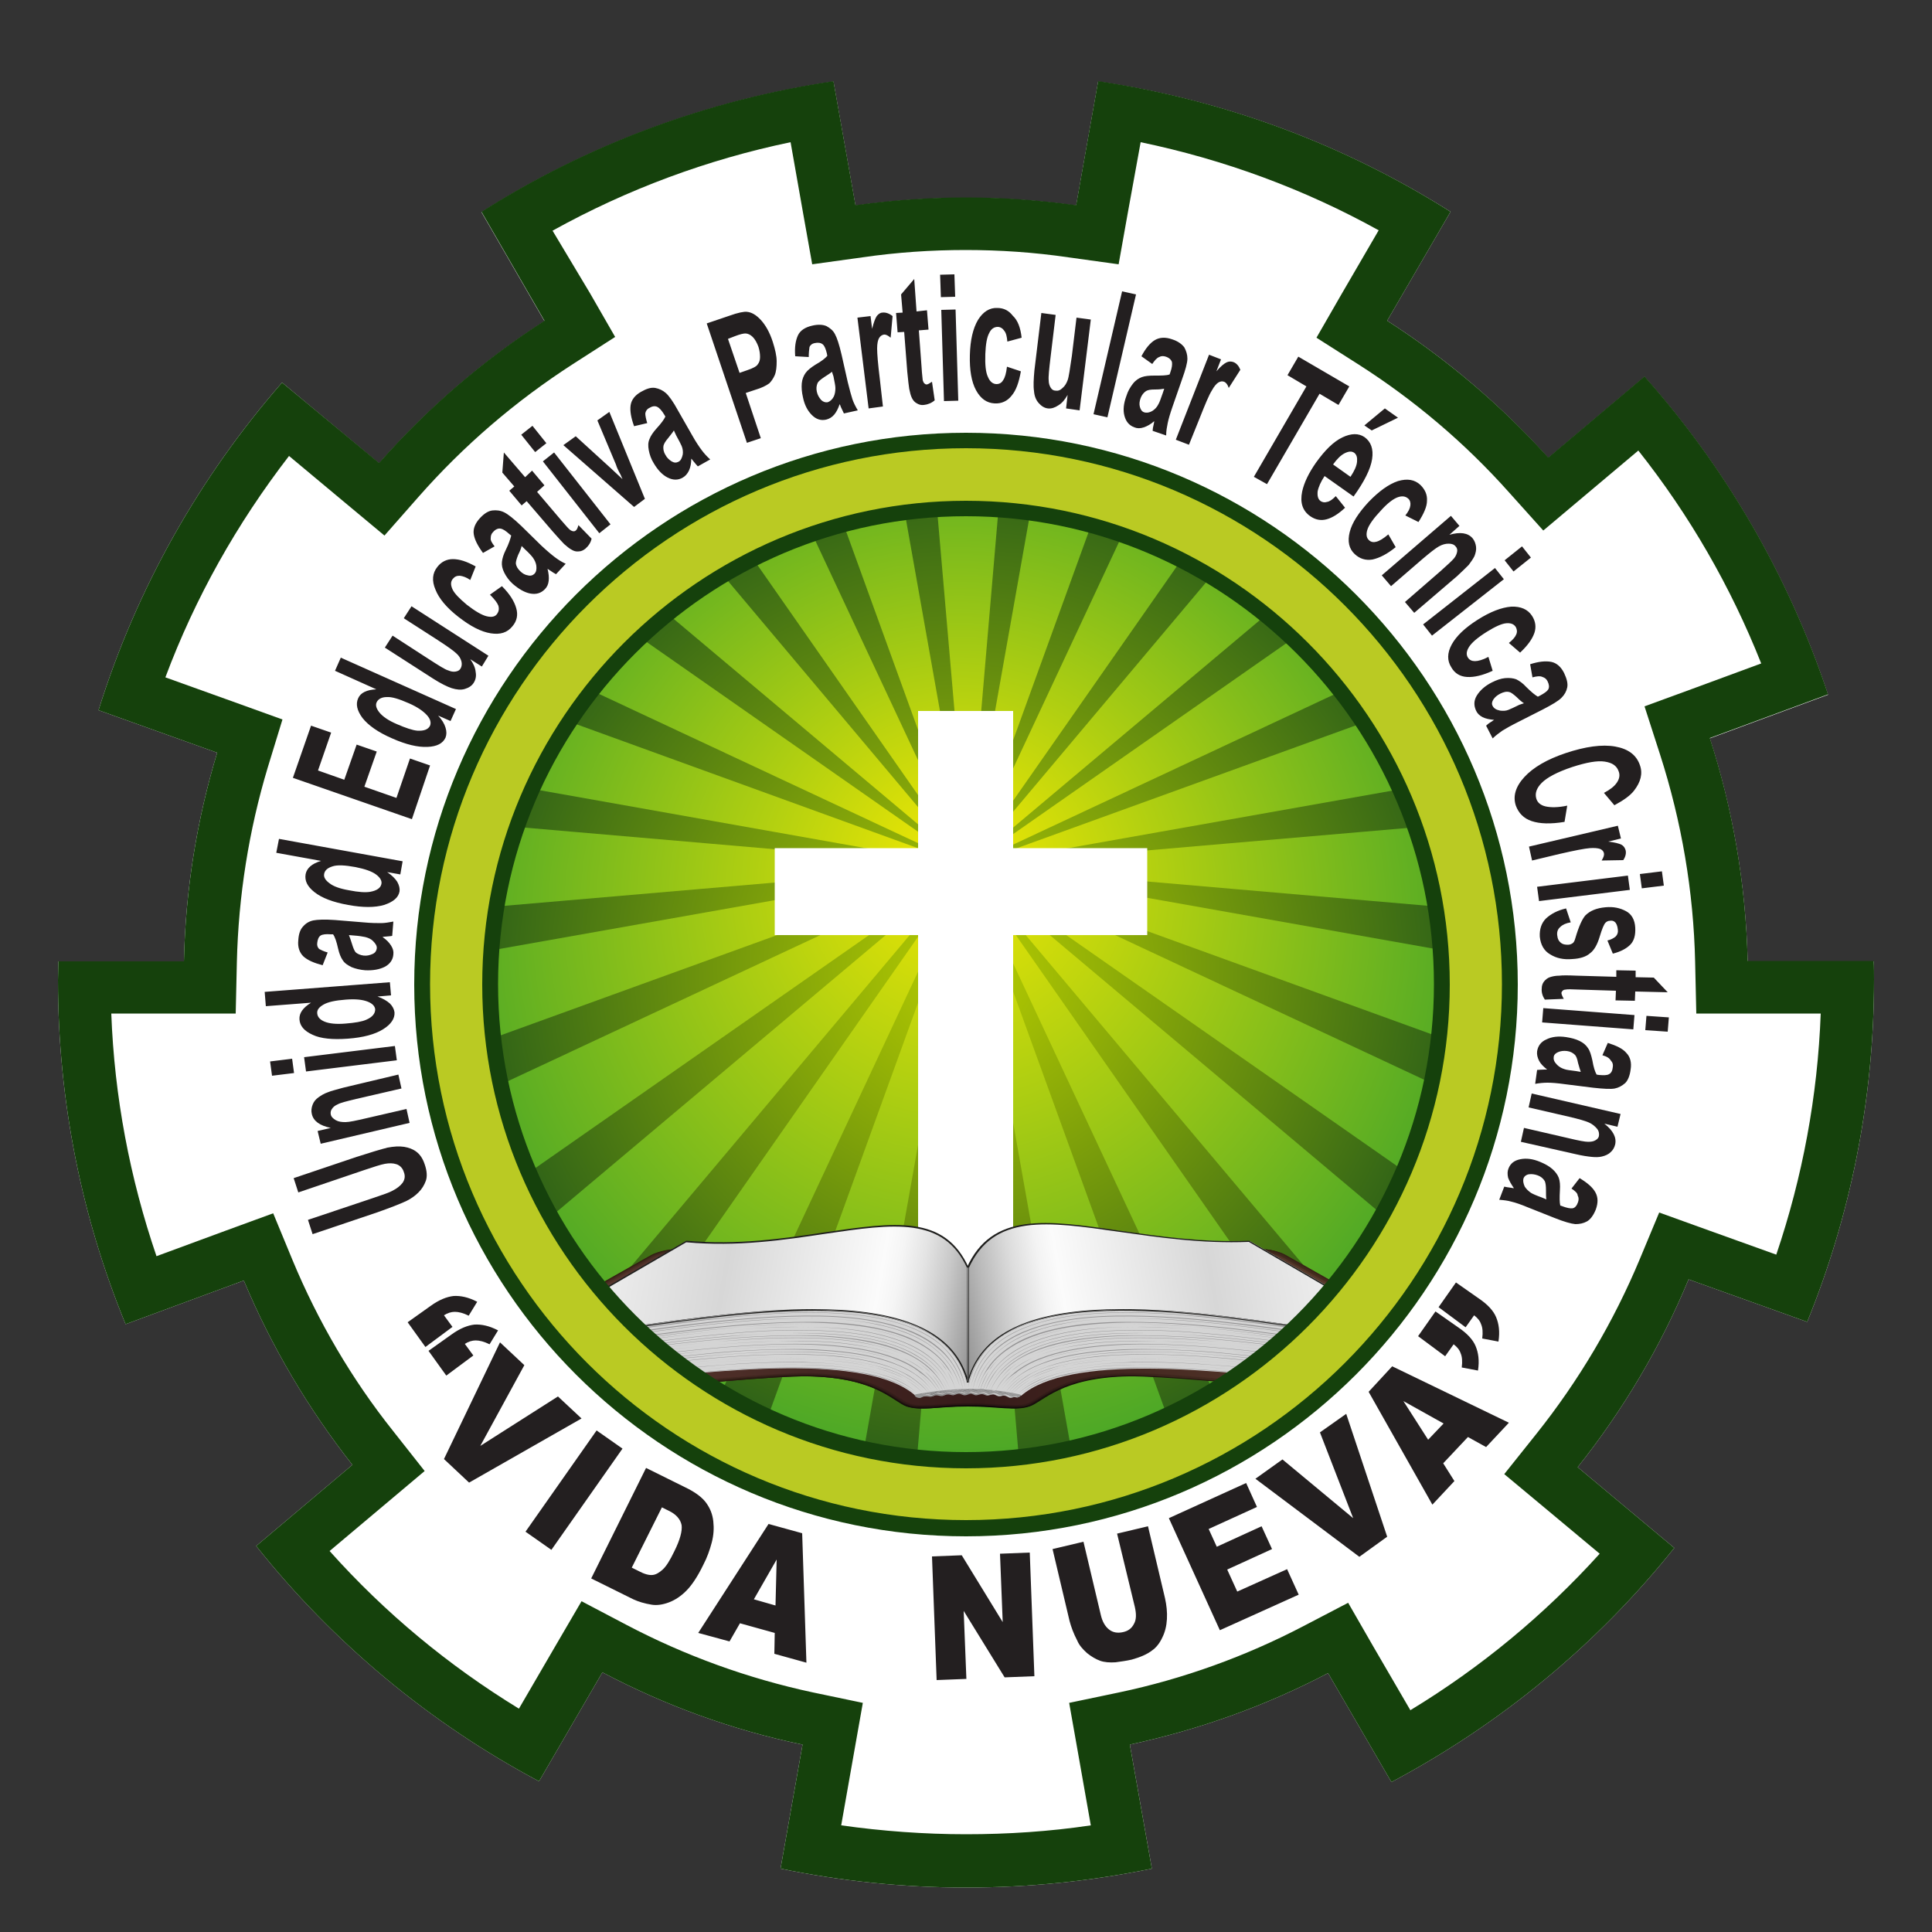 <?xml version="1.0" encoding="utf-8"?>
<!-- Generator: Adobe Illustrator 28.1.0, SVG Export Plug-In . SVG Version: 6.00 Build 0)  -->
<svg version="1.1" id="Capa_1" xmlns="http://www.w3.org/2000/svg" xmlns:xlink="http://www.w3.org/1999/xlink" x="0px" y="0px"
	 viewBox="0 0 500 500" style="enable-background:new 0 0 500 500;" xml:space="preserve">
<rect x="0" y="0" width="500" height="500" fill="#333333" stroke="none"/>
<style type="text/css">
	.st0{fill:#FFFFFF;}
	.st1{fill:#15410C;}
	.st2{clip-path:url(#SVGID_00000179618353563313403500000013734207923201185183_);}
	.st3{fill:url(#SVGID_00000068643756271742043920000017037931345780401053_);}
	.st4{clip-path:url(#SVGID_00000142878542171353203290000009806545850306936983_);}
	.st5{fill:url(#SVGID_00000178909504365377927210000011052993392371865223_);}
	
		.st6{clip-path:url(#SVGID_00000154392960982597790880000002605036509017812882_);fill:url(#SVGID_00000049196492088597016240000016595522277164793517_);}
	
		.st7{clip-path:url(#SVGID_00000080913135342920296400000000184791869714953906_);fill:url(#SVGID_00000092446307432400399900000016532905836834428323_);}
	
		.st8{clip-path:url(#SVGID_00000120551060174992947380000001574264182507376057_);fill:url(#SVGID_00000158732521981006292450000005998149247559471275_);}
	
		.st9{clip-path:url(#SVGID_00000062176085738038364180000001620402047058714289_);fill:url(#SVGID_00000162339493378230229930000016243166136269882243_);}
	
		.st10{clip-path:url(#SVGID_00000040560876401172379320000001169335070081628323_);fill:url(#SVGID_00000123413841979775502240000004334163662512324494_);}
	
		.st11{clip-path:url(#SVGID_00000133501662522467800190000000805772425234001812_);fill:url(#SVGID_00000170980867987734304810000011856769732646415261_);}
	
		.st12{clip-path:url(#SVGID_00000116950608601473120130000008839962587435082906_);fill:url(#SVGID_00000062892714515845993260000001475889600885465229_);}
	
		.st13{clip-path:url(#SVGID_00000176008399456485802530000003974222497670562945_);fill:url(#SVGID_00000021081906312762194780000008409467069477922958_);}
	
		.st14{clip-path:url(#SVGID_00000021800561681432435180000016940188386667376058_);fill:url(#SVGID_00000066477481974672656620000008888430904734695075_);}
	
		.st15{clip-path:url(#SVGID_00000076568025746770994050000015831349351700258227_);fill:url(#SVGID_00000092436373738224705000000009795359671747243683_);}
	
		.st16{clip-path:url(#SVGID_00000154417157156380326050000018443165134756900541_);fill:url(#SVGID_00000088115326811226646960000012826715353755960714_);}
	
		.st17{clip-path:url(#SVGID_00000076572750512533654200000018049539531540155313_);fill:url(#SVGID_00000034072716255617143410000017999704979377862296_);}
	.st18{fill:#DCDCDC;}
	.st19{fill:#D4D4D4;}
	
		.st20{clip-path:url(#SVGID_00000088099408189913047320000007692474117349533826_);fill:url(#SVGID_00000083085255007954517130000012133535078220527533_);}
	.st21{fill:#1D1D1B;}
	.st22{fill:#959495;}
	
		.st23{clip-path:url(#SVGID_00000067215224884510965880000003465880327809699476_);fill:url(#SVGID_00000146464534511190551220000011711174004234938530_);}
	
		.st24{clip-path:url(#SVGID_00000031179611178209616140000004240322203271967907_);fill:url(#SVGID_00000134964835339351166710000008212078430849921201_);}
	.st25{fill:#979797;}
	.st26{fill:#CBCACA;}
	.st27{fill:#808080;}
	.st28{fill:#BACA23;}
	.st29{fill:#231F20;}
</style>
<g>
	<path class="st0" d="M484.9,248.8h-32.6c-0.5-20.1-3.9-39.5-9.8-57.7l30.6-11.3c-10.2-30.7-26.5-58.7-47.5-82.3l-24.9,21
		C388.4,104.8,374.4,92.9,359,83l16.4-28.2c-27.1-17.1-58-28.9-91.2-33.7l-5.7,32.1c-9.3-1.3-18.8-2-28.5-2c-9.7,0-19.3,0.7-28.6,2
		l-5.7-32.1c-33.1,4.9-64,16.6-91.1,33.8l16.3,28.2c-15.9,10.2-30.4,22.7-42.8,36.8L73,99c-21.3,24.4-37.6,53.1-47.5,84.8l30.7,11
		c-5.2,17.2-8.2,35.3-8.6,54H15.1c0,1.6-0.1,3.2-0.1,4.8c0,31.5,6.2,61.6,17.5,89.1l30.6-11.3c7.2,17.2,16.7,33.2,28.1,47.7
		l-24.9,21c19.9,25,44.8,45.8,73.2,60.9l16.4-28.2c16.1,8.5,33.5,14.9,51.8,18.7l-5.7,32.1c15.5,3.2,31.6,4.9,48,4.9
		c16.5,0,32.5-1.7,48.1-4.9l-5.7-32.1c18.1-3.9,35.3-10.1,51.3-18.5l16.4,28.2c28.4-15.1,53.3-35.7,73.2-60.6l-25-20.9
		c11.7-14.7,21.4-31,28.7-48.6l30.7,11c11.1-27.3,17.3-57.2,17.3-88.6C485,251.9,484.9,250.3,484.9,248.8"/>
	<path class="st1" d="M295.2,36.8c21.6,4.5,42.3,12.1,61.6,22.8l-9.6,16.5l-6.5,11.3l11,7c14.4,9.2,27.5,20.3,38.9,33.1l8.8,9.8
		l10.1-8.5l14.5-12.2c13.3,16.8,23.9,35.2,31.8,55.1l-17.9,6.6l-12.3,4.5l4,12.4c5.6,17.4,8.7,35.5,9.1,53.8l0.3,13.3h13.3h18.9
		c-0.8,21.4-4.7,42.3-11.5,62.4l-18.1-6.5l-12.2-4.4l-5,12c-6.8,16.3-15.8,31.5-26.8,45.3l-8.3,10.4l10.2,8.5l14.5,12.1
		c-14.3,15.8-30.7,29.4-49,40.5l-9.6-16.5l-6.5-11.3l-11.5,6c-15.1,7.9-31.2,13.7-47.8,17.2l-12.9,2.7l2.3,13l3.3,18.7
		c-10.7,1.6-21.5,2.3-32.3,2.3s-21.6-0.8-32.3-2.3l3.3-18.7l2.3-13l-12.9-2.7c-16.8-3.6-33.1-9.5-48.3-17.5l-11.6-6.1l-6.6,11.3
		l-9.6,16.5c-18.3-11.2-34.7-24.8-49-40.8l14.5-12.2l10.1-8.5l-8.2-10.4c-10.6-13.3-19.4-28.3-26-44.2l-5-12.1l-12.3,4.5l-17.9,6.6
		c-6.9-20.2-10.9-41.3-11.7-62.8h18.9H61l0.3-13.3c0.4-17.1,3.1-34.1,8-50.4l3.8-12.4l-12.2-4.4l-18.1-6.5
		c7.7-20.6,18.5-39.8,32-57.3l14.5,12.1l10.2,8.5l8.8-10c11.7-13.3,25.1-24.8,40-34.4l10.9-7l-6.5-11.3L143,59.7
		c19.3-10.7,40-18.4,61.6-22.9l3.3,18.7l2.3,12.9l13-1.8c8.9-1.3,17.9-1.9,26.7-1.9s17.8,0.6,26.6,1.9l13,1.8l2.3-12.9L295.2,36.8z
		 M284.2,21l-5.7,32.1c-9.3-1.3-18.8-2-28.5-2c-9.7,0-19.3,0.7-28.6,2L215.7,21c-33.1,4.9-64,16.6-91.1,33.8L140.9,83
		c-15.9,10.2-30.4,22.7-42.8,36.8L73,99c-21.3,24.4-37.6,53.1-47.5,84.8l30.7,11c-5.2,17.2-8.2,35.3-8.6,54H15.1
		c0,1.6-0.1,3.2-0.1,4.8c0,31.5,6.2,61.6,17.5,89.1l30.6-11.3c7.2,17.2,16.7,33.2,28.1,47.7l-24.9,21c19.9,25,44.8,45.8,73.2,60.9
		l16.4-28.2c16.1,8.5,33.5,14.9,51.8,18.7l-5.7,32.1c15.5,3.2,31.6,4.9,48,4.9c16.5,0,32.5-1.7,48.1-4.9l-5.7-32.1
		c18.1-3.9,35.3-10.1,51.3-18.5l16.4,28.2c28.4-15.1,53.3-35.7,73.2-60.6l-25-20.9c11.7-14.7,21.4-31,28.7-48.6l30.7,11
		c11.1-27.3,17.3-57.2,17.3-88.6c0-1.6,0-3.2-0.1-4.8h-32.6c-0.5-20.1-3.9-39.5-9.8-57.7l30.6-11.3c-10.2-30.7-26.5-58.7-47.5-82.3
		l-24.9,21C388.4,104.8,374.4,92.9,359,83l16.4-28.2C348.2,37.6,317.3,25.9,284.2,21z"/>
	<g>
		<g>
			<defs>
				<path id="SVGID_1_" d="M109.3,254.8c0,77.8,63,140.8,140.8,140.8s140.8-63,140.8-140.8S327.9,114,250.1,114
					S109.3,177,109.3,254.8"/>
			</defs>
			<clipPath id="SVGID_00000183936708393832772090000005991281270365197696_">
				<use xlink:href="#SVGID_1_"  style="overflow:visible;"/>
			</clipPath>
			<g style="clip-path:url(#SVGID_00000183936708393832772090000005991281270365197696_);">
				
					<radialGradient id="SVGID_00000142168869407663422320000004234611521942976689_" cx="250.6" cy="250.33" r="207.18" gradientUnits="userSpaceOnUse">
					<stop  offset="0" style="stop-color:#B7CD00"/>
					<stop  offset="4.575885e-02" style="stop-color:#ADC502"/>
					<stop  offset="0.604" style="stop-color:#316417"/>
					<stop  offset="0.849" style="stop-color:#003D1F"/>
				</radialGradient>
				<circle style="fill:url(#SVGID_00000142168869407663422320000004234611521942976689_);" cx="250.6" cy="250.3" r="207.2"/>
			</g>
		</g>
	</g>
	<g>
		<g>
			<defs>
				<path id="SVGID_00000038395628685891467460000011988682332485061820_" d="M116.3,212.5c-2.4,7.6-4.2,15.5-5.2,23.6l139.4-12
					L116.3,212.5z M130.9,180.8c-4,6.4-7.5,13.2-10.4,20.3l130,23.1L130.9,180.8z M151.4,155c-5.1,5.1-9.8,10.5-14.1,16.3
					l113.1,52.9L151.4,155z M175.9,135.5c-5.8,3.6-11.3,7.7-16.5,12.1l91,76.5L175.9,135.5z M202.8,122.4
					c-6.2,2.2-12.2,4.9-17.9,7.9l65.5,93.8L202.8,122.4z M231.1,115.5c-6.4,0.9-12.6,2.2-18.7,3.9l38,104.8L231.1,115.5z
					 M259.9,114.4c-3.1-0.2-6.2-0.3-9.3-0.3c-3.2,0-6.4,0.1-9.6,0.3l9.5,109.7L259.9,114.4z M288.4,119.3c-6.1-1.7-12.3-3-18.7-3.9
					l-19.3,108.7L288.4,119.3z M316,130.2c-5.8-3-11.8-5.7-18-7.9l-47.6,101.8L316,130.2z M341.5,147.5c-5.2-4.4-10.7-8.4-16.5-12.1
					l-74.6,88.7L341.5,147.5z M363.7,171.1c-4.3-5.8-9-11.2-14.1-16.3l-99.2,69.3L363.7,171.1z M380.7,201
					c-2.9-7.1-6.4-13.9-10.4-20.3l-119.8,43.4L380.7,201z M390.1,236.2c-1.1-8.1-2.9-16-5.3-23.7l-134.4,11.6L390.1,236.2z
					 M378.5,313.6c3.7-8.1,6.7-16.6,8.8-25.4l-137-64.1L378.5,313.6z M355.4,348.9c6.2-6.9,11.8-14.5,16.5-22.6L250.4,224.1
					L355.4,348.9z M280.3,392.5c9.7-2.1,19-5.2,27.9-9.1l-57.8-159.3L280.3,392.5z M192.7,383.3c8.8,4,18.1,7.1,27.8,9.2l29.9-168.3
					L192.7,383.3z M156,359.2c7.1,6.4,14.9,12.2,23.2,17.1l71.2-152.2L156,359.2z M129.1,326.2c4.8,8.1,10.3,15.6,16.5,22.6
					l104.8-124.6L129.1,326.2z M113.7,288.1c2.1,8.8,5.1,17.3,8.8,25.4l127.9-89.3L113.7,288.1z M109.8,254.9
					c0,6.7,0.5,13.3,1.4,19.7l139.3-50.5L110,249C109.8,251,109.8,252.9,109.8,254.9z M391.3,254.9L391.3,254.9v-0.2
					c0-1.9-0.1-3.7-0.1-5.6l-140.8-25l139.5,50.6C390.9,268.2,391.3,261.6,391.3,254.9z M250.6,395.7h0.2c4.9,0,9.6-0.3,14.4-0.8
					l-14.7-170.8l-14.7,170.8C240.6,395.4,245.5,395.7,250.6,395.7z M344.9,359.4l-94.5-135.3l71.2,152.3
					C330,371.5,337.8,365.8,344.9,359.4z"/>
			</defs>
			<clipPath id="SVGID_00000060001081901954548630000016782190509739009180_">
				<use xlink:href="#SVGID_00000038395628685891467460000011988682332485061820_"  style="overflow:visible;"/>
			</clipPath>
			<g style="clip-path:url(#SVGID_00000060001081901954548630000016782190509739009180_);">
				<g>
					
						<radialGradient id="SVGID_00000124135927425228251630000012403664533234542516_" cx="248.778" cy="256.722" r="236.222" fx="247.845" fy="221.535" gradientUnits="userSpaceOnUse">
						<stop  offset="0" style="stop-color:#F2E902"/>
						<stop  offset="0.225" style="stop-color:#B0CF11"/>
						<stop  offset="0.658" style="stop-color:#349E2C"/>
						<stop  offset="0.849" style="stop-color:#038A37"/>
					</radialGradient>
					<circle style="fill:url(#SVGID_00000124135927425228251630000012403664533234542516_);" cx="248.8" cy="256.7" r="236.2"/>
				</g>
			</g>
		</g>
	</g>
	<polygon class="st0" points="237.6,328.3 262.2,328.3 262.2,242 296.9,242 296.9,219.5 262.2,219.5 262.2,184 237.6,184 
		237.6,219.5 200.5,219.5 200.5,242 237.6,242 	"/>
	<g>
		<g>
			<g>
				<defs>
					<path id="SVGID_00000140702336561946435460000009395446118577026236_" d="M263.9,323.3l-12.7,11.8l-13.5-11.8h-63.1
						c-1.9,0-4.6,0.7-6.1,1.5c-5.1,2.9-16.8,9.5-29.4,16.6c5.4,6.9,11.4,13.3,18,19c21.5-2.2,43.3-4.3,51.8-4.2
						c17.6,0.2,22.2,6.5,25.7,7.8c3.6,1.2,8.3,0,15.9,0c7.6,0,12.3,1.2,15.9,0s8.1-7.5,25.7-7.8c8.4-0.1,29.8,1.9,51,4.1
						c6.6-5.9,12.7-12.3,18.1-19.3c-12.4-7-23.8-13.5-28.8-16.3c-1.5-0.8-4.2-1.5-6.1-1.5L263.9,323.3L263.9,323.3z"/>
				</defs>
				<clipPath id="SVGID_00000174594888830684078120000016355452889867985845_">
					<use xlink:href="#SVGID_00000140702336561946435460000009395446118577026236_"  style="overflow:visible;"/>
				</clipPath>
				
					<linearGradient id="SVGID_00000145772529982427386440000003555939874092939141_" gradientUnits="userSpaceOnUse" x1="99.441" y1="155.59" x2="401.614" y2="155.59" gradientTransform="matrix(1 0 0 -1 0 499.89)">
					<stop  offset="0" style="stop-color:#4D2F17"/>
					<stop  offset="0.51" style="stop-color:#0A0607"/>
					<stop  offset="1" style="stop-color:#4D2F17"/>
				</linearGradient>
				
					<rect x="139.1" y="323.3" style="clip-path:url(#SVGID_00000174594888830684078120000016355452889867985845_);fill:url(#SVGID_00000145772529982427386440000003555939874092939141_);" width="222.2" height="42"/>
			</g>
		</g>
		<g>
			<g>
				<defs>
					<path id="SVGID_00000053544437295428017150000012686216408044198577_" d="M326.5,323.4L326.5,323.4L326.5,323.4L326.5,323.4
						L326.5,323.4L326.5,323.4h-61.1l-1.5,0.1l-11.2,10.3l-0.8,0.7l0,0l-0.8,0.6l-13.5-11.7h-63l0,0l0,0l0,0l0,0l0,0
						c-0.2,0-0.4,0-0.6,0c-1.8,0.1-4,0.7-5.3,1.5c-5.1,2.9-16.8,9.5-29.4,16.6c5.3,6.8,11.3,13.2,17.8,18.9
						c21.4-2.2,43.3-4.3,51.8-4.2c0.3,0,0.5,0,0.8,0c15,0.4,20.3,5.1,23.7,7.1c0.4,0.2,0.8,0.4,1.2,0.6c0.5,0.2,1,0.3,1.5,0.4
						c1,0.2,2.2,0.2,3.5,0.2s2.8-0.2,4.4-0.3c1.9-0.1,4.1-0.3,6.5-0.3c0.4,0,0.8,0,1.2,0c3,0,5.5,0.3,7.7,0.4c1.6,0.1,3,0.2,4.3,0.1
						c1-0.1,1.9-0.2,2.7-0.5c0.2-0.1,0.4-0.2,0.6-0.3c0.7-0.3,1.5-0.9,2.5-1.5c3.6-2.3,9.5-5.8,22.5-6c0.5,0,1,0,1.6,0
						c0.3,0,0.5,0,0.8,0c9.6,0.2,29.3,2.1,48.9,4.1c6.6-5.8,12.6-12.2,18-19.1c-12.4-7-23.8-13.4-28.8-16.3
						c-1.3-0.7-3.5-1.3-5.3-1.5C326.9,323.4,326.7,323.4,326.5,323.4"/>
				</defs>
				<clipPath id="SVGID_00000051360767927814043750000011177907633240607629_">
					<use xlink:href="#SVGID_00000053544437295428017150000012686216408044198577_"  style="overflow:visible;"/>
				</clipPath>
				
					<linearGradient id="SVGID_00000172409832131696833310000015645076294649324199_" gradientUnits="userSpaceOnUse" x1="99.659" y1="155.89" x2="401.396" y2="155.89" gradientTransform="matrix(1 0 0 -1 0 499.89)">
					<stop  offset="0" style="stop-color:#50311A"/>
					<stop  offset="0.51" style="stop-color:#0E0809"/>
					<stop  offset="1" style="stop-color:#50321A"/>
				</linearGradient>
				
					<rect x="139.2" y="323.4" style="clip-path:url(#SVGID_00000051360767927814043750000011177907633240607629_);fill:url(#SVGID_00000172409832131696833310000015645076294649324199_);" width="222.1" height="41.2"/>
			</g>
		</g>
		<g>
			<g>
				<defs>
					<path id="SVGID_00000168102190431577881230000005634853638628337583_" d="M326.4,323.5L326.4,323.5L326.4,323.5L326.4,323.5
						L326.4,323.5L326.4,323.5h-61.1l-1.4,0.2L252.6,334l-0.8,0.7l0,0c-0.1,0-0.8,0.6-0.8,0.5l-13.4-11.7h-62.9l0,0l0,0l0,0l0,0l0,0
						l0,0c-0.2,0-0.5,0-0.6,0c-1.8,0.1-4,0.7-5.3,1.5c-5.2,2.9-16.8,9.5-29.4,16.6c5.3,6.8,11.2,13,17.7,18.7
						c21.4-2.2,43.2-4.3,51.9-4.2c0.3,0,0.5,0,0.8,0c14.9,0.3,20.3,5,23.7,7c0.4,0.2,0.8,0.5,1.2,0.6c0.5,0.2,1,0.3,1.5,0.4
						c1,0.2,2.2,0.2,3.5,0.2s2.7-0.1,4.4-0.3c1.9-0.1,4.1-0.3,6.5-0.3c0.4,0,0.8,0,1.2,0c3,0,5.5,0.3,7.6,0.4c1.6,0.1,3,0.2,4.3,0.1
						c1-0.1,1.9-0.2,2.8-0.5c0.2-0.1,0.4-0.1,0.6-0.2c0.7-0.3,1.5-0.9,2.5-1.5c3.6-2.3,9.5-5.8,22.5-6.1c0.5,0,1,0,1.6,0
						c0.3,0,0.5,0,0.8,0c9.5,0.2,29.5,2.1,49.1,4.1c6.5-5.8,12.5-12.1,17.8-19c-12.3-7-23.7-13.4-28.8-16.3
						c-1.3-0.7-3.5-1.3-5.3-1.4C326.9,323.5,326.6,323.5,326.4,323.5"/>
				</defs>
				<clipPath id="SVGID_00000110445248462133646900000012206207278447927689_">
					<use xlink:href="#SVGID_00000168102190431577881230000005634853638628337583_"  style="overflow:visible;"/>
				</clipPath>
				
					<linearGradient id="SVGID_00000059293338293069909700000003054807835001253020_" gradientUnits="userSpaceOnUse" x1="99.869" y1="155.89" x2="401.178" y2="155.89" gradientTransform="matrix(1 0 0 -1 0 499.89)">
					<stop  offset="0" style="stop-color:#52341E"/>
					<stop  offset="0.51" style="stop-color:#120A0A"/>
					<stop  offset="1" style="stop-color:#53351D"/>
				</linearGradient>
				
					<rect x="139.3" y="323.5" style="clip-path:url(#SVGID_00000110445248462133646900000012206207278447927689_);fill:url(#SVGID_00000059293338293069909700000003054807835001253020_);" width="221.9" height="41"/>
			</g>
		</g>
		<g>
			<g>
				<defs>
					<path id="SVGID_00000116213166775213506310000006088110440878262659_" d="M326.3,323.6h-61.1l-1.4,0.3l-11.2,10.3
						c-0.1,0.1-0.8,0.6-0.9,0.6l0,0c-0.1,0-0.8,0.5-0.8,0.4l-13.4-11.7h-62.8c-0.2,0-0.5,0-0.6,0c-1.7,0.1-4,0.7-5.3,1.4
						c-5.2,3-16.9,9.6-29.4,16.7c5.3,6.7,11.1,12.9,17.5,18.6c21.3-2.2,43.2-4.3,51.9-4.2c0.3,0,0.5,0,0.8,0
						c14.8,0.3,20.2,4.9,23.7,7c0.4,0.2,0.8,0.5,1.2,0.6c0.5,0.2,1,0.4,1.5,0.5c1,0.2,2.1,0.3,3.5,0.2c1.3,0,2.7-0.1,4.4-0.3
						c1.9-0.1,4-0.3,6.5-0.3c0.4,0,0.8,0,1.2,0c3,0,5.5,0.2,7.6,0.4c1.6,0.1,3,0.2,4.3,0.1c1,0,1.9-0.2,2.8-0.4
						c0.2-0.1,0.4-0.1,0.6-0.2c0.7-0.3,1.5-0.9,2.5-1.5c3.6-2.3,9.5-5.9,22.5-6.1c0.5,0,1,0,1.6,0c0.3,0,0.5,0,0.8,0
						c9.5,0.2,29.6,2.1,49.4,4.1c6.5-5.7,12.4-12,17.7-18.8c-12.3-7-23.7-13.4-28.8-16.3c-1.3-0.7-3.6-1.3-5.3-1.4
						C326.9,323.6,326.5,323.6,326.3,323.6"/>
				</defs>
				<clipPath id="SVGID_00000178186572056304287590000015944053692495613871_">
					<use xlink:href="#SVGID_00000116213166775213506310000006088110440878262659_"  style="overflow:visible;"/>
				</clipPath>
				
					<linearGradient id="SVGID_00000067956083412161573190000004157717501073338278_" gradientUnits="userSpaceOnUse" x1="100.073" y1="155.89" x2="400.981" y2="155.89" gradientTransform="matrix(1 0 0 -1 0 499.89)">
					<stop  offset="0" style="stop-color:#553621"/>
					<stop  offset="0.51" style="stop-color:#160B0C"/>
					<stop  offset="1" style="stop-color:#563820"/>
				</linearGradient>
				
					<rect x="139.3" y="323.6" style="clip-path:url(#SVGID_00000178186572056304287590000015944053692495613871_);fill:url(#SVGID_00000067956083412161573190000004157717501073338278_);" width="221.8" height="40.8"/>
			</g>
		</g>
		<g>
			<g>
				<defs>
					<path id="SVGID_00000042705042079861310860000005866741174895110814_" d="M265.1,323.6l-1.4,0.4l-11.2,10.3
						c-0.1,0.1-0.7,0.6-0.9,0.6l0,0c-0.1,0-0.8,0.4-0.9,0.3l-13.3-11.6h-62.6c-0.1,0-0.5,0-0.7,0c-1.7,0.1-4,0.7-5.3,1.4
						c-5.3,3-16.9,9.6-29.4,16.7c5.2,6.6,11,12.8,17.4,18.4c21.3-2.2,43.2-4.3,51.9-4.2c0.3,0,0.5,0,0.8,0
						c14.7,0.3,20.2,4.8,23.7,6.9c0.4,0.3,0.8,0.5,1.2,0.6c0.5,0.2,1,0.4,1.4,0.5c1,0.2,2.1,0.3,3.5,0.3c1.3,0,2.7-0.1,4.4-0.3
						c1.9-0.1,4-0.3,6.5-0.3c0.4,0,0.8,0,1.2,0c3,0,5.5,0.2,7.6,0.4c1.6,0.1,3,0.2,4.3,0.1c1,0,2-0.2,2.8-0.4
						c0.2-0.1,0.4-0.1,0.6-0.2c0.7-0.3,1.5-0.8,2.5-1.5c3.6-2.3,9.4-5.9,22.4-6.2c0.5,0,1,0,1.6,0c0.3,0,0.5,0,0.8,0
						c9.4,0.1,29.7,2.1,49.6,4.1c6.4-5.7,12.3-11.9,17.5-18.7c-12.3-6.9-23.7-13.4-28.8-16.3c-1.3-0.7-3.6-1.3-5.3-1.4
						c-0.2,0-0.6,0-0.8,0h-61.1V323.6z"/>
				</defs>
				<clipPath id="SVGID_00000026130159557468420570000013626982841661008267_">
					<use xlink:href="#SVGID_00000042705042079861310860000005866741174895110814_"  style="overflow:visible;"/>
				</clipPath>
				
					<linearGradient id="SVGID_00000024692217534006352550000001127738140172209851_" gradientUnits="userSpaceOnUse" x1="100.264" y1="155.94" x2="400.791" y2="155.94" gradientTransform="matrix(1 0 0 -1 0 499.89)">
					<stop  offset="0" style="stop-color:#583824"/>
					<stop  offset="0.51" style="stop-color:#1A0D0E"/>
					<stop  offset="1" style="stop-color:#593B23"/>
				</linearGradient>
				
					<rect x="139.4" y="323.6" style="clip-path:url(#SVGID_00000026130159557468420570000013626982841661008267_);fill:url(#SVGID_00000024692217534006352550000001127738140172209851_);" width="221.7" height="40.7"/>
			</g>
		</g>
		<g>
			<g>
				<defs>
					<path id="SVGID_00000096048781268743119500000014672296094493782188_" d="M326.2,323.7H265l-1.3,0.5l-11.2,10.3
						c-0.1,0.1-0.7,0.6-0.9,0.6l0,0c-0.2,0-0.8,0.3-0.9,0.2l-13.3-11.6h-62.6c-0.2,0-0.5,0-0.6,0c-1.7,0.1-4,0.7-5.3,1.4
						c-5.3,3-16.9,9.6-29.5,16.7c5.2,6.6,10.9,12.7,17.2,18.2c21.3-2.2,43.1-4.3,51.9-4.2c0.3,0,0.5,0,0.8,0
						c14.6,0.3,20.2,4.7,23.7,6.8c0.4,0.3,0.8,0.5,1.2,0.6c0.5,0.2,1,0.4,1.4,0.5c1,0.2,2.1,0.3,3.5,0.3c1.3,0,2.7-0.1,4.4-0.2
						c1.9-0.1,4-0.3,6.5-0.3c0.4,0,0.8,0,1.2,0c3,0,5.5,0.2,7.6,0.4c1.6,0.1,3,0.2,4.3,0.1c1.1,0,2-0.2,2.8-0.4
						c0.2-0.1,0.4-0.1,0.6-0.2c0.7-0.3,1.5-0.8,2.5-1.5c3.6-2.3,9.4-5.9,22.4-6.2c0.5,0,1,0,1.6,0c0.3,0,0.5,0,0.8,0
						c9.4,0.1,29.8,2.1,49.9,4.1c6.3-5.6,12.1-11.8,17.4-18.5c-12.3-6.9-23.6-13.4-28.9-16.3c-1.3-0.7-3.6-1.3-5.3-1.4
						C326.8,323.7,326.3,323.7,326.2,323.7"/>
				</defs>
				<clipPath id="SVGID_00000004548482910511320710000018370769428240929468_">
					<use xlink:href="#SVGID_00000096048781268743119500000014672296094493782188_"  style="overflow:visible;"/>
				</clipPath>
				
					<linearGradient id="SVGID_00000161632274575858751600000016267176784524002219_" gradientUnits="userSpaceOnUse" x1="100.441" y1="155.94" x2="400.614" y2="155.94" gradientTransform="matrix(1 0 0 -1 0 499.89)">
					<stop  offset="0" style="stop-color:#5B3A27"/>
					<stop  offset="0.51" style="stop-color:#1E0F0F"/>
					<stop  offset="1" style="stop-color:#5C3E26"/>
				</linearGradient>
				
					<rect x="139.4" y="323.7" style="clip-path:url(#SVGID_00000004548482910511320710000018370769428240929468_);fill:url(#SVGID_00000161632274575858751600000016267176784524002219_);" width="221.6" height="40.5"/>
			</g>
		</g>
		<g>
			<g>
				<defs>
					<path id="SVGID_00000077325402825768249130000009263915161383822232_" d="M264.9,323.8l-1.3,0.6l-11.2,10.3
						c-0.1,0.1-0.7,0.5-0.9,0.5l0,0c-0.2,0-0.8,0.3-0.9,0.1l-13.3-11.6h-62.4c-0.1,0-0.5,0-0.7,0c-1.7,0.1-4,0.7-5.3,1.4
						c-5.4,3-17,9.6-29.5,16.7c5.1,6.5,10.9,12.6,17,18.1c21.2-2.2,43.1-4.3,52-4.2c0.3,0,0.5,0,0.8,0c14.5,0.3,20.2,4.6,23.7,6.8
						c0.4,0.3,0.8,0.5,1.2,0.7c0.5,0.2,1,0.4,1.4,0.5c1,0.2,2.1,0.3,3.5,0.3c1.3,0,2.7-0.1,4.3-0.2c1.9-0.1,4-0.3,6.5-0.3
						c0.4,0,0.8,0,1.2,0c3,0,5.4,0.2,7.6,0.4c1.6,0.1,3,0.2,4.3,0.2c1.1,0,2-0.1,2.8-0.4c0.2-0.1,0.4-0.1,0.6-0.2
						c0.7-0.3,1.5-0.8,2.5-1.5c3.6-2.3,9.4-5.9,22.4-6.2c0.5,0,1,0,1.6,0c0.3,0,0.5,0,0.8,0c9.3,0.1,29.9,2.1,50.1,4.1
						c6.3-5.6,12-11.7,17.2-18.3c-12.3-6.9-23.6-13.4-28.9-16.3c-1.3-0.7-3.6-1.3-5.3-1.4c-0.1,0-0.7,0-0.8,0h-61V323.8z"/>
				</defs>
				<clipPath id="SVGID_00000107589122999461185920000002337227994156620431_">
					<use xlink:href="#SVGID_00000077325402825768249130000009263915161383822232_"  style="overflow:visible;"/>
				</clipPath>
				
					<linearGradient id="SVGID_00000078736345214602751780000009775507419767621536_" gradientUnits="userSpaceOnUse" x1="100.597" y1="155.94" x2="400.458" y2="155.94" gradientTransform="matrix(1 0 0 -1 0 499.89)">
					<stop  offset="0" style="stop-color:#5D3D2B"/>
					<stop  offset="0.51" style="stop-color:#221111"/>
					<stop  offset="1" style="stop-color:#5E4028"/>
				</linearGradient>
				
					<rect x="139.5" y="323.8" style="clip-path:url(#SVGID_00000107589122999461185920000002337227994156620431_);fill:url(#SVGID_00000078736345214602751780000009775507419767621536_);" width="221.4" height="40.3"/>
			</g>
		</g>
		<g>
			<g>
				<defs>
					<path id="SVGID_00000098221996443549659770000010015278147234440064_" d="M326,323.9h-61.2l-1.3,0.7l-11.2,10.3
						c-0.2,0.1-0.7,0.5-1,0.5l0,0c-0.3,0-0.8,0.2-0.9,0l-13.2-11.5h-62.3c-0.1,0-0.5,0-0.6,0c-1.6,0-4,0.7-5.3,1.4
						c-5.4,3.1-17,9.7-29.5,16.7c5.1,6.5,10.8,12.5,16.9,17.9c21.2-2.2,43.1-4.3,52-4.2c0.3,0,0.5,0,0.8,0
						c14.4,0.3,20.2,4.5,23.7,6.7c0.4,0.3,0.8,0.5,1.2,0.7c0.5,0.3,1,0.4,1.4,0.6c1,0.3,2.1,0.4,3.5,0.3c1.3,0,2.7-0.1,4.3-0.2
						c1.9-0.1,4-0.3,6.5-0.3c0.4,0,0.8,0,1.2,0c2.9,0,5.4,0.2,7.6,0.4c1.6,0.1,3,0.2,4.3,0.2c1.1,0,2-0.1,2.8-0.4
						c0.2-0.1,0.4-0.1,0.6-0.2c0.7-0.3,1.5-0.8,2.5-1.4c3.6-2.3,9.4-5.9,22.3-6.3c0.5,0,1,0,1.6,0c0.3,0,0.5,0,0.8,0
						c9.3,0.1,30.1,2.1,50.3,4.1c6.2-5.5,11.9-11.6,17.1-18.2c-12.2-6.9-23.6-13.3-28.9-16.4c-1.2-0.7-3.6-1.3-5.2-1.4
						C326.7,323.9,326.2,323.9,326,323.9"/>
				</defs>
				<clipPath id="SVGID_00000026881779160492256320000005829135304526946982_">
					<use xlink:href="#SVGID_00000098221996443549659770000010015278147234440064_"  style="overflow:visible;"/>
				</clipPath>
				
					<linearGradient id="SVGID_00000094616138552311626670000015933479596668968890_" gradientUnits="userSpaceOnUse" x1="100.733" y1="155.94" x2="400.322" y2="155.94" gradientTransform="matrix(1 0 0 -1 0 499.89)">
					<stop  offset="0" style="stop-color:#603F2E"/>
					<stop  offset="0.51" style="stop-color:#261312"/>
					<stop  offset="1" style="stop-color:#61432B"/>
				</linearGradient>
				
					<rect x="139.6" y="323.9" style="clip-path:url(#SVGID_00000026881779160492256320000005829135304526946982_);fill:url(#SVGID_00000094616138552311626670000015933479596668968890_);" width="221.3" height="40.1"/>
			</g>
		</g>
		<g>
			<g>
				<defs>
					<path id="SVGID_00000096060769836666691470000005857898810096104103_" d="M325.9,324h-61.2l-1.2,0.8l-11.2,10.3
						c-0.2,0.2-0.7,0.5-1,0.5l0,0c-0.3,0-0.8,0.1-1-0.1L237.2,324H175c-0.1,0-0.5,0-0.6,0c-1.6,0-4,0.6-5.3,1.4
						c-5.5,3.1-17.1,9.7-29.5,16.7c5.1,6.4,10.7,12.3,16.7,17.8c21.1-2.2,43-4.3,52-4.2c0.3,0,0.5,0,0.8,0
						c14.3,0.2,20.1,4.4,23.7,6.6c0.4,0.3,0.8,0.5,1.2,0.7c0.5,0.3,1,0.5,1.4,0.6c0.9,0.3,2,0.4,3.4,0.4c1.3,0,2.7-0.1,4.3-0.2
						c1.9-0.1,4-0.3,6.4-0.3c0.4,0,0.8,0,1.2,0c2.9,0,5.4,0.2,7.6,0.4c1.6,0.1,3,0.2,4.3,0.2c1.1,0,2-0.1,2.8-0.3
						c0.2-0.1,0.4-0.1,0.6-0.2c0.7-0.3,1.5-0.8,2.5-1.4c3.6-2.3,9.4-5.9,22.3-6.3c0.5,0,1,0,1.6,0c0.2,0,0.5,0,0.8,0
						c9.2,0.1,30.2,2.1,50.6,4.1c6.1-5.5,11.8-11.5,16.9-18c-12.2-6.9-23.5-13.3-28.9-16.4c-1.2-0.7-3.6-1.3-5.2-1.4
						C326.6,324,326.1,324,325.9,324"/>
				</defs>
				<clipPath id="SVGID_00000183229487398329053980000018227298937909861265_">
					<use xlink:href="#SVGID_00000096060769836666691470000005857898810096104103_"  style="overflow:visible;"/>
				</clipPath>
				
					<linearGradient id="SVGID_00000181054053693560271830000009885517364067237050_" gradientUnits="userSpaceOnUse" x1="100.862" y1="155.94" x2="400.192" y2="155.94" gradientTransform="matrix(1 0 0 -1 0 499.89)">
					<stop  offset="0" style="stop-color:#634131"/>
					<stop  offset="0.51" style="stop-color:#2A1514"/>
					<stop  offset="1" style="stop-color:#64462E"/>
				</linearGradient>
				
					<rect x="139.6" y="324" style="clip-path:url(#SVGID_00000183229487398329053980000018227298937909861265_);fill:url(#SVGID_00000181054053693560271830000009885517364067237050_);" width="221.2" height="39.9"/>
			</g>
		</g>
		<g>
			<g>
				<defs>
					<path id="SVGID_00000135649489108739635920000011281756486645814413_" d="M325.9,324.1L325.9,324.1L325.9,324.1L325.9,324.1
						L325.9,324.1L325.9,324.1L325.9,324.1L325.9,324.1L325.9,324.1L325.9,324.1L325.9,324.1L325.9,324.1h-0.1l0,0l0,0h-61.1
						l-1.2,0.9l-11.2,10.3c-0.2,0.2-0.7,0.4-1,0.4l0,0c-0.3,0-0.8,0-1-0.2L237.1,324H175l0,0l0,0l0,0l0,0l0,0l0,0l0,0l0,0l0,0l0,0
						l0,0l0,0l0,0l0,0c-0.2,0-0.5,0-0.6,0c-1.6,0-4,0.6-5.2,1.3c-5.5,3.1-17.1,9.7-29.5,16.7c5,6.3,10.6,12.2,16.6,17.6
						c21.1-2.2,43-4.3,52-4.2c0.3,0,0.5,0,0.8,0c14.2,0.2,20.1,4.3,23.7,6.6c0.4,0.3,0.8,0.5,1.2,0.7c0.5,0.3,1,0.5,1.4,0.6
						c0.9,0.3,2,0.4,3.4,0.4c1.3,0,2.7-0.1,4.3-0.2c1.9-0.1,4-0.3,6.4-0.3c0.4,0,0.8,0,1.2,0c2.9,0,5.4,0.2,7.6,0.3
						c1.6,0.1,3,0.2,4.3,0.2c1.1,0,2-0.1,2.8-0.3c0.2-0.1,0.4-0.1,0.6-0.2c0.7-0.3,1.5-0.8,2.5-1.4c3.5-2.3,9.4-5.9,22.3-6.3
						c0.5,0,1,0,1.6,0c0.2,0,0.5,0,0.8,0c9.2,0,30.3,2.1,50.8,4.2c6.1-5.5,11.7-11.4,16.8-17.9c-12.2-6.9-23.5-13.3-28.9-16.4
						c-1.2-0.7-3.6-1.3-5.2-1.3C326.6,324.1,326.1,324.1,325.9,324.1"/>
				</defs>
				<clipPath id="SVGID_00000052084513891381158540000016191304274119727246_">
					<use xlink:href="#SVGID_00000135649489108739635920000011281756486645814413_"  style="overflow:visible;"/>
				</clipPath>
				
					<linearGradient id="SVGID_00000183948863398221926390000010614690664869088393_" gradientUnits="userSpaceOnUse" x1="100.992" y1="155.94" x2="400.056" y2="155.94" gradientTransform="matrix(1 0 0 -1 0 499.89)">
					<stop  offset="0" style="stop-color:#664334"/>
					<stop  offset="0.51" style="stop-color:#2E1616"/>
					<stop  offset="1" style="stop-color:#674931"/>
				</linearGradient>
				
					<rect x="139.7" y="324.1" style="clip-path:url(#SVGID_00000052084513891381158540000016191304274119727246_);fill:url(#SVGID_00000183948863398221926390000010614690664869088393_);" width="221.1" height="39.7"/>
			</g>
		</g>
		<g>
			<g>
				<defs>
					<path id="SVGID_00000067194182934809649650000001087915818779573160_" d="M264.6,324.2l-1.2,1l-11.2,10.3
						c-0.2,0.2-0.7,0.4-1,0.4l0,0c-0.4,0-0.8-0.1-1-0.3l-13.1-11.4h-61.9h-0.6c-1.6,0-4,0.6-5.2,1.3c-5.5,3.1-17.1,9.7-29.5,16.7
						c5,6.3,10.5,12.1,16.4,17.4c21-2.2,43-4.3,52.1-4.2c0.3,0,0.5,0,0.8,0c14.1,0.2,20.1,4.2,23.7,6.5c0.4,0.3,0.8,0.5,1.2,0.7
						c0.5,0.3,1,0.5,1.4,0.7c0.9,0.3,2,0.4,3.4,0.4c1.3,0,2.7-0.1,4.3-0.2c1.9-0.1,4-0.3,6.4-0.3c0.4,0,0.8,0,1.2,0
						c2.9,0,5.4,0.2,7.6,0.3c1.6,0.1,3,0.2,4.3,0.2c1.1,0,2-0.1,2.8-0.3c0.2-0.1,0.4-0.1,0.6-0.2c0.7-0.2,1.5-0.8,2.5-1.4
						c3.5-2.3,9.3-5.9,22.2-6.4c0.5,0,1,0,1.6,0c0.2,0,0.5,0,0.8,0c9.1,0,30.4,2.1,51.1,4.2c6-5.4,11.6-11.3,16.6-17.7
						c-12.2-6.9-23.5-13.3-28.9-16.4c-1.2-0.7-3.7-1.3-5.2-1.3H326L264.6,324.2L264.6,324.2z"/>
				</defs>
				<clipPath id="SVGID_00000141438946992779002320000013140873312534605209_">
					<use xlink:href="#SVGID_00000067194182934809649650000001087915818779573160_"  style="overflow:visible;"/>
				</clipPath>
				
					<linearGradient id="SVGID_00000002354322749786702230000011299083069835555001_" gradientUnits="userSpaceOnUse" x1="101.127" y1="155.89" x2="399.927" y2="155.89" gradientTransform="matrix(1 0 0 -1 0 499.89)">
					<stop  offset="0" style="stop-color:#684638"/>
					<stop  offset="0.51" style="stop-color:#321817"/>
					<stop  offset="1" style="stop-color:#6A4C34"/>
				</linearGradient>
				
					<rect x="139.8" y="324.2" style="clip-path:url(#SVGID_00000141438946992779002320000013140873312534605209_);fill:url(#SVGID_00000002354322749786702230000011299083069835555001_);" width="220.9" height="39.6"/>
			</g>
		</g>
		<g>
			<g>
				<defs>
					<path id="SVGID_00000049180043711739268930000002840132777459006621_" d="M238.6,363.6L238.6,363.6h0.1c1.2,0,2.6-0.1,4.2-0.2
						c2.2-0.2,4.7-0.3,7.6-0.3c2.9,0,5.4,0.2,7.6,0.3c1.6,0.1,3,0.2,4.2,0.2h0.1h0.1c1.4,0,2.5-0.1,3.4-0.5c0.7-0.2,1.5-0.8,2.5-1.4
						c3.7-2.3,9.8-6.3,23.8-6.4c0.2,0,0.5,0,0.8,0c9.1,0,30.5,2.1,51.3,4.2c6-5.4,11.5-11.2,16.5-17.5
						c-12.1-6.9-23.4-13.3-28.9-16.4c-1.2-0.7-3.7-1.3-5.2-1.3h-61.9l-12.3,11.4c-0.3,0.2-0.6,0.4-1,0.4l0,0c-0.4,0-0.8-0.1-1-0.4
						L237,324.3h-62.5c-1.6,0-4,0.6-5.2,1.3c-5.6,3.2-17.2,9.7-29.5,16.7c4.9,6.2,10.4,12,16.3,17.3c21-2.2,42.9-4.3,52.1-4.3
						c0.3,0,0.5,0,0.8,0c14,0.2,20.1,4.1,23.8,6.4c1,0.6,1.9,1.2,2.5,1.4C236.1,363.5,237.1,363.6,238.6,363.6"/>
				</defs>
				<clipPath id="SVGID_00000104702898463147105300000000209182834155953842_">
					<use xlink:href="#SVGID_00000049180043711739268930000002840132777459006621_"  style="overflow:visible;"/>
				</clipPath>
				
					<linearGradient id="SVGID_00000110447421998022225880000006459302856968459158_" gradientUnits="userSpaceOnUse" x1="101.257" y1="155.89" x2="399.798" y2="155.89" gradientTransform="matrix(1 0 0 -1 0 499.89)">
					<stop  offset="0" style="stop-color:#6B483B"/>
					<stop  offset="0.51" style="stop-color:#361A19"/>
					<stop  offset="1" style="stop-color:#6D4F37"/>
				</linearGradient>
				
					<rect x="139.8" y="324.3" style="clip-path:url(#SVGID_00000104702898463147105300000000209182834155953842_);fill:url(#SVGID_00000110447421998022225880000006459302856968459158_);" width="220.8" height="39.4"/>
			</g>
		</g>
		<rect x="249" y="355.8" class="st18" width="3.2" height="4.6"/>
		<path class="st19" d="M358.9,344.2c-35-10.5-72.1-18.3-108.3-2.4v18.4l13.7,1c12.2-10.6,48.9-7.1,81.4-2.9
			C350.4,353.8,354.8,349.1,358.9,344.2"/>
		<path class="st19" d="M141.5,344.4c35.2-10.6,72.5-18.6,109-2.7v18.4l-13.7,1c-12.3-10.7-49.4-7-82.1-2.8
			C150,353.9,145.6,349.3,141.5,344.4"/>
		<g>
			<g>
				<defs>
					<path id="SVGID_00000132791230857537065750000002891196116062099388_" d="M250.5,328.1v29.6c7.9-31,72.6-15.1,106.7-11.6
						c1-1.2,2-2.4,3-3.6l-36.7-21.3c-11.2,0.4-21.6-0.9-30.9-2.2c-8.1-1.2-15.4-2.3-21.7-2.3C261.6,316.7,254.6,319.2,250.5,328.1"
						/>
				</defs>
				<clipPath id="SVGID_00000041278725124172868020000010352565015089324172_">
					<use xlink:href="#SVGID_00000132791230857537065750000002891196116062099388_"  style="overflow:visible;"/>
				</clipPath>
				
					<linearGradient id="SVGID_00000155122077994197719390000007964590738410131627_" gradientUnits="userSpaceOnUse" x1="248.647" y1="152.7" x2="363.91" y2="173.025" gradientTransform="matrix(1 0 0 -1 0 499.89)">
					<stop  offset="0" style="stop-color:#929292"/>
					<stop  offset="6.456326e-02" style="stop-color:#B7B7B7"/>
					<stop  offset="0.14" style="stop-color:#DCDCDC"/>
					<stop  offset="0.201" style="stop-color:#F3F3F3"/>
					<stop  offset="0.24" style="stop-color:#FBFBFB"/>
					<stop  offset="0.57" style="stop-color:#D7D7D7"/>
					<stop  offset="0.707" style="stop-color:#E4E4E4"/>
					<stop  offset="1" style="stop-color:#FBFBFB"/>
				</linearGradient>
				
					<rect x="250.5" y="316.7" style="clip-path:url(#SVGID_00000041278725124172868020000010352565015089324172_);fill:url(#SVGID_00000155122077994197719390000007964590738410131627_);" width="109.6" height="41"/>
			</g>
		</g>
		<path class="st21" d="M250.7,328.2v28.2c3.4-10.6,14.1-16.3,32.7-17.4c16.6-1,36.6,1.9,54.2,4.4c7.3,1,13.9,2,19.7,2.6
			c-0.1,0.1-0.2,0.2-0.3,0.4c-5.7-0.6-12.3-1.5-19.5-2.6c-17.6-2.5-37.5-5.4-54.1-4.4c-19.2,1.1-29.9,7.1-32.8,18.4h-0.4v-29.7
			c6.5-14.4,20.4-12.4,39.6-9.6c9.9,1.4,21.2,3.1,33.4,2.6h0.1l0,0l36.7,21.3l-0.2,0.3l-36.6-21.3c-12.2,0.5-23.5-1.2-33.5-2.6
			C270.9,316.1,257.1,314.1,250.7,328.2"/>
		<path class="st22" d="M264.1,360.8c1.8-1.6,4.1-2.8,6.6-3.7c2.5-0.9,5.2-1.6,7.9-2c5.4-0.9,11-1.2,16.6-1.2s11.1,0.2,16.7,0.6
			c5.5,0.4,11.1,0.9,16.6,1.5c5.8,0.6,11.6,1.3,17.4,2.1l-0.1,0.1c-5.8-0.8-11.5-1.5-17.3-2.1c-11-1.2-22.1-2.1-33.2-2.1
			c-5.6,0.1-11.1,0.3-16.6,1.2c-2.7,0.5-5.4,1.1-7.9,2C268.2,358.1,265.9,359.3,264.1,360.8L264.1,360.8z"/>
		<path class="st22" d="M263.4,360.7c1.7-1.6,3.9-2.9,6.3-3.9s5.1-1.7,7.8-2.2c5.4-1,11-1.4,16.5-1.4c5.6-0.1,11.1,0.2,16.7,0.5
			c5.5,0.4,11.1,0.9,16.6,1.4c6.4,0.7,12.8,1.5,19.1,2.3l-0.1,0.1c-6.3-0.8-12.7-1.6-19-2.3c-11-1.2-22.1-2.1-33.2-2
			c-5.5,0.1-11.1,0.4-16.5,1.4c-2.7,0.5-5.3,1.2-7.7,2.2C267.4,357.9,265.2,359.1,263.4,360.7L263.4,360.7z"/>
		<path class="st22" d="M262.8,360.7c1.6-1.7,3.7-3,6.1-4.1s5-1.8,7.6-2.4c5.3-1.1,10.9-1.5,16.5-1.7c5.5-0.1,11.1,0.1,16.6,0.4
			c5.5,0.4,11,0.8,16.5,1.4c7,0.7,13.9,1.6,20.9,2.5l-0.1,0.1c-6.9-0.9-13.8-1.8-20.8-2.5c-11-1.2-22-2-33.1-1.8
			c-5.5,0.1-11.1,0.5-16.4,1.6c-2.7,0.6-5.3,1.3-7.6,2.4C266.6,357.7,264.4,359,262.8,360.7L262.8,360.7z"/>
		<path class="st22" d="M262.1,360.6c1.5-1.7,3.5-3.1,5.8-4.3c2.3-1.1,4.9-1.9,7.5-2.6c5.3-1.2,10.8-1.7,16.4-1.9
			c5.5-0.2,11.1,0,16.6,0.3s11,0.8,16.5,1.4c7.6,0.8,15.1,1.7,22.6,2.7l-0.1,0.1c-7.5-1-15-2-22.5-2.8c-10.9-1.2-22-2-33.1-1.7
			c-5.5,0.2-11.1,0.6-16.3,1.9c-2.6,0.6-5.2,1.4-7.5,2.5C265.7,357.5,263.7,358.9,262.1,360.6L262.1,360.6z"/>
		<path class="st22" d="M261.5,360.5c1.4-1.7,3.3-3.2,5.6-4.4c2.2-1.2,4.8-2.1,7.4-2.7c5.2-1.3,10.8-1.9,16.3-2.1s11.1-0.1,16.6,0.2
			c5.5,0.3,11,0.7,16.5,1.3c8.2,0.8,16.3,1.9,24.4,2.9l-0.1,0.1c-8.1-1.1-16.1-2.1-24.3-3c-10.9-1.1-22-1.9-33-1.5
			c-5.5,0.2-11,0.8-16.3,2.1c-2.6,0.7-5.1,1.5-7.4,2.7C264.9,357.3,263,358.8,261.5,360.5L261.5,360.5z"/>
		<path class="st22" d="M260.9,360.4c1.3-1.8,3.2-3.3,5.3-4.6c2.2-1.2,4.7-2.2,7.2-2.9c5.2-1.4,10.7-2.1,16.2-2.3
			c5.5-0.3,11-0.1,16.5,0.1c5.5,0.3,11,0.7,16.5,1.3c8.7,0.9,17.4,2,26.1,3.2l-0.1,0.1c-8.6-1.2-17.3-2.3-26-3.2
			c-10.9-1.1-22-1.9-33-1.4c-2.8,0.1-5.5,0.4-8.2,0.7c-2.7,0.4-5.4,0.9-8,1.6s-5,1.6-7.2,2.9C264.1,357.2,262.2,358.7,260.9,360.4
			L260.9,360.4z"/>
		<path class="st22" d="M260.2,360.4c1.2-1.8,3-3.4,5.1-4.7c2.1-1.3,4.5-2.3,7.1-3.1c5.1-1.6,10.6-2.2,16.1-2.6
			c5.5-0.3,11-0.2,16.5,0c5.5,0.3,11,0.7,16.4,1.2c9.3,0.9,18.6,2.1,27.9,3.4l-0.1,0.1c-9.2-1.3-18.5-2.5-27.8-3.4
			c-10.9-1.1-21.9-1.8-32.9-1.2c-2.7,0.2-5.5,0.4-8.2,0.8s-5.4,0.9-7.9,1.7c-2.5,0.8-5,1.8-7.1,3.1
			C263.3,357,261.5,358.6,260.2,360.4L260.2,360.4z"/>
		<path class="st22" d="M259.6,360.3c1.2-1.8,2.8-3.5,4.8-4.8c2-1.4,4.4-2.4,6.9-3.3c5-1.7,10.5-2.4,16-2.8s11-0.3,16.5-0.1
			c5.5,0.2,11,0.6,16.4,1.2c9.9,0.9,19.8,2.3,29.6,3.6l-0.1,0.1c-9.8-1.3-19.6-2.7-29.5-3.6c-10.9-1.1-21.9-1.8-32.9-1
			c-5.5,0.4-10.9,1.1-16,2.8c-2.5,0.8-4.9,1.9-6.9,3.2C262.4,356.9,260.8,358.5,259.6,360.3L259.6,360.3z"/>
		<path class="st22" d="M258.9,360.2c1.1-1.8,2.6-3.5,4.6-5c2-1.4,4.3-2.6,6.7-3.4c5-1.8,10.4-2.6,15.9-3s11-0.4,16.5-0.2
			c5.5,0.2,11,0.6,16.4,1.1c10.5,1,21,2.4,31.4,3.8l-0.1,0.1c-10.4-1.4-20.8-2.8-31.3-3.9c-10.9-1-21.9-1.7-32.9-0.9
			c-5.4,0.4-10.9,1.3-15.9,3c-2.5,0.9-4.8,2-6.7,3.4C261.6,356.7,260,358.4,258.9,360.2L258.9,360.2z"/>
		<path class="st22" d="M258.3,360.2c1-1.9,2.5-3.6,4.4-5.1s4.1-2.7,6.5-3.6c4.9-1.9,10.3-2.8,15.8-3.3s11-0.5,16.5-0.3
			s11,0.6,16.4,1.1c10.9,1,21.7,2.5,32.5,4l0.7,0.1l-0.1,0.1l-0.6-0.1c-10.8-1.5-21.6-3-32.5-4c-5.4-0.5-10.9-0.9-16.4-1.1
			s-11-0.1-16.4,0.4s-10.9,1.4-15.7,3.3c-2.4,0.9-4.7,2.1-6.5,3.6C260.8,356.6,259.3,358.3,258.3,360.2L258.3,360.2z"/>
		<path class="st22" d="M257.6,360.1c0.9-1.9,2.3-3.7,4.1-5.2c1.8-1.5,4-2.8,6.3-3.8c4.8-2,10.2-3,15.6-3.6c5.5-0.5,11-0.6,16.4-0.4
			c5.5,0.2,11,0.5,16.4,1c10.9,1,21.7,2.4,32.5,3.9l2.5,0.3l-0.1,0.1l-2.4-0.3c-10.8-1.5-21.6-3-32.5-4c-5.4-0.5-10.9-0.9-16.4-1
			s-11,0-16.4,0.5c-2.7,0.3-5.4,0.7-8,1.2c-2.6,0.6-5.2,1.3-7.6,2.3s-4.6,2.2-6.3,3.8C260,356.5,258.6,358.2,257.6,360.1
			L257.6,360.1z"/>
		<path class="st22" d="M257,360c0.9-1.9,2.2-3.7,3.9-5.3c1.7-1.6,3.8-2.9,6.1-4c4.7-2.1,10.1-3.2,15.5-3.8
			c5.4-0.6,10.9-0.7,16.4-0.6s11,0.5,16.4,0.9c10.9,1,21.7,2.4,32.5,3.9c1.4,0.2,2.8,0.4,4.3,0.6l-0.1,0.1c-1.4-0.2-2.8-0.4-4.2-0.6
			c-10.8-1.5-21.6-3-32.5-4c-5.4-0.5-10.9-0.9-16.4-1s-11,0-16.4,0.6c-2.7,0.3-5.4,0.7-8,1.4c-2.6,0.6-5.1,1.4-7.5,2.5
			c-2.3,1.1-4.4,2.4-6.1,3.9C259.2,356.3,257.9,358.1,257,360L257,360z"/>
		<path class="st22" d="M256.3,359.9c0.8-1.9,2-3.7,3.6-5.4c1.6-1.6,3.7-3,5.9-4.1c4.6-2.3,10-3.5,15.4-4.1
			c5.4-0.7,10.9-0.8,16.4-0.7c5.5,0.1,11,0.4,16.4,0.9c10.9,0.9,21.7,2.4,32.5,3.9c2,0.3,4,0.6,6,0.8l-0.1,0.1c-2-0.3-4-0.5-6-0.8
			c-10.8-1.5-21.6-3-32.5-3.9c-5.4-0.5-10.9-0.8-16.4-0.9s-11,0.1-16.4,0.8c-5.4,0.7-10.7,1.9-15.3,4.1c-2.3,1.1-4.3,2.5-5.9,4.1
			C258.4,356.2,257.2,358,256.3,359.9L256.3,359.9z"/>
		<path class="st22" d="M255.7,359.9c0.7-1.9,1.9-3.8,3.4-5.4c1.6-1.7,3.5-3.1,5.7-4.3c4.5-2.4,9.8-3.7,15.2-4.4
			c5.4-0.7,10.9-0.9,16.4-0.8s11,0.4,16.4,0.8c10.9,0.9,21.7,2.4,32.5,3.9c2.6,0.4,5.2,0.7,7.8,1.1l-0.1,0.1
			c-2.6-0.3-5.2-0.7-7.7-1.1c-10.8-1.5-21.6-3-32.5-3.9c-5.4-0.5-10.9-0.8-16.4-0.9c-5.5,0-11,0.2-16.4,0.9
			c-5.4,0.7-10.7,2-15.1,4.4c-2.2,1.2-4.2,2.6-5.7,4.2C257.6,356.1,256.5,357.9,255.7,359.9L255.7,359.9z"/>
		<path class="st22" d="M255,359.8c0.7-1.9,1.7-3.8,3.2-5.5s3.3-3.2,5.5-4.4c4.3-2.5,9.7-3.9,15-4.7c5.4-0.8,10.9-1,16.4-1
			s11,0.3,16.4,0.8c10.9,0.9,21.7,2.4,32.5,3.9c3.2,0.4,6.4,0.9,9.6,1.3l-0.1,0.1c-3.2-0.4-6.4-0.9-9.5-1.3
			c-10.8-1.5-21.6-3-32.5-3.9c-5.4-0.5-10.9-0.8-16.4-0.8s-11,0.2-16.4,1c-2.7,0.4-5.3,1-7.9,1.7c-2.5,0.8-5,1.7-7.1,3
			c-2.2,1.2-4,2.7-5.5,4.4C256.9,356,255.8,357.9,255,359.8L255,359.8z"/>
		<path class="st22" d="M254.4,359.7c0.6-1.9,1.6-3.8,3-5.6c1.4-1.7,3.2-3.3,5.3-4.6c4.2-2.6,9.5-4.1,14.8-5
			c5.4-0.9,10.9-1.1,16.4-1.1s11,0.3,16.4,0.7c10.9,0.9,21.7,2.3,32.5,3.8c3.8,0.5,7.6,1.1,11.4,1.6l-0.1,0.1
			c-3.8-0.5-7.6-1-11.3-1.6c-10.8-1.5-21.6-3-32.5-3.9c-5.4-0.4-10.9-0.8-16.4-0.7c-5.5,0-11,0.3-16.3,1.2c-5.3,0.9-10.6,2.4-14.8,5
			c-2.1,1.3-3.9,2.8-5.3,4.5C256.1,355.9,255.1,357.8,254.4,359.7L254.4,359.7z"/>
		<path class="st22" d="M253.7,359.6c0.6-2,1.5-3.9,2.8-5.6c1.3-1.8,3-3.4,5-4.7c4.1-2.7,9.3-4.4,14.6-5.3
			c5.3-0.9,10.9-1.3,16.3-1.3c5.5,0,11,0.2,16.4,0.7c10.9,0.8,21.7,2.3,32.5,3.8c4.4,0.6,8.8,1.2,13.2,1.8l-0.1,0.1
			c-4.4-0.6-8.8-1.2-13.1-1.8c-10.8-1.5-21.6-3-32.5-3.9c-5.5-0.4-10.9-0.7-16.4-0.7s-11,0.4-16.3,1.3c-5.3,1-10.5,2.6-14.6,5.3
			c-2,1.3-3.7,2.9-5.1,4.7C255.3,355.8,254.4,357.7,253.7,359.6L253.7,359.6z"/>
		<path class="st22" d="M253.1,359.6c0.5-2,1.4-3.9,2.6-5.7c1.2-1.8,2.9-3.4,4.8-4.8c2-1.4,4.2-2.6,6.7-3.5c2.4-0.9,5.1-1.6,7.7-2.1
			c5.3-1,10.8-1.4,16.3-1.4s11,0.2,16.4,0.6c10.9,0.8,21.7,2.3,32.5,3.8c5,0.7,10,1.4,15,2.1l-0.1,0.1c-5-0.6-10-1.3-14.9-2
			c-10.8-1.5-21.6-3-32.5-3.8c-5.5-0.4-10.9-0.7-16.4-0.6s-11,0.5-16.3,1.5s-10.4,2.8-14.3,5.6c-2,1.4-3.6,3-4.8,4.8
			C254.5,355.7,253.7,357.6,253.1,359.6L253.1,359.6z"/>
		<path class="st22" d="M252.5,359.5c0.5-2,1.2-3.9,2.4-5.7c1.2-1.8,2.7-3.5,4.6-5s4.1-2.7,6.5-3.7s5-1.7,7.6-2.3
			c5.3-1.1,10.8-1.5,16.3-1.6s11,0.1,16.5,0.5c10.9,0.8,21.8,2.3,32.5,3.8c5.4,0.7,10.8,1.5,16.2,2.2l0.6,0.1l-0.1,0.1l-0.5-0.1
			c-5.4-0.7-10.8-1.4-16.2-2.2c-10.8-1.5-21.6-3-32.5-3.8c-5.5-0.4-11-0.7-16.4-0.6c-5.5,0.1-11,0.5-16.3,1.7
			c-5.2,1.1-10.3,3-14.1,5.9C255.7,351.8,253.5,355.6,252.5,359.5L252.5,359.5z"/>
		<path class="st22" d="M251.8,359.4c0.4-2,1.1-3.9,2.2-5.8c1.1-1.8,2.5-3.6,4.4-5.1c1.8-1.5,4-2.8,6.3-3.8c2.4-1,4.9-1.8,7.6-2.4
			c5.3-1.2,10.8-1.7,16.3-1.8c5.5-0.1,11,0.1,16.5,0.5c11,0.8,21.8,2.2,32.6,3.8c5.4,0.8,10.8,1.6,16.2,2.3c0.8,0.1,1.6,0.2,2.4,0.3
			l-0.1,0.1c-0.8-0.1-1.6-0.2-2.4-0.3c-5.4-0.7-10.8-1.4-16.2-2.2c-10.8-1.5-21.6-3-32.6-3.8c-5.5-0.4-11-0.6-16.5-0.5
			s-11,0.6-16.2,1.8c-5.2,1.2-10.2,3.2-13.8,6.2C254.8,351.6,252.7,355.5,251.8,359.4L251.8,359.4z"/>
		<path class="st22" d="M251.2,359.3c0.4-2,1-4,2-5.8c1-1.9,2.4-3.6,4.1-5.2c1.7-1.6,3.8-2.9,6.2-4c2.3-1.1,4.9-1.9,7.5-2.6
			c5.2-1.3,10.8-1.8,16.3-2s11,0,16.5,0.4c11,0.7,21.8,2.2,32.6,3.7c5.4,0.8,10.8,1.6,16.2,2.3c1.4,0.2,2.8,0.4,4.2,0.5l-0.1,0.1
			c-1.4-0.2-2.8-0.3-4.2-0.5c-5.4-0.7-10.8-1.4-16.2-2.2c-10.8-1.5-21.6-3-32.6-3.8c-5.5-0.4-11-0.6-16.5-0.4s-11,0.7-16.2,2
			s-10.1,3.4-13.6,6.5C253.9,351.5,252,355.4,251.2,359.3L251.2,359.3z"/>
		<path class="st22" d="M250.5,359.3c0.3-2,0.9-4,1.9-5.9c0.9-1.9,2.2-3.7,3.9-5.3c1.7-1.6,3.7-3,6-4.2s4.8-2,7.4-2.7
			c5.2-1.4,10.7-1.9,16.2-2.2c5.5-0.2,11,0,16.5,0.3c11,0.7,21.8,2.2,32.7,3.7c5.4,0.8,10.8,1.6,16.2,2.3c2,0.3,4,0.5,6,0.7
			l-0.1,0.1c-2-0.2-4-0.4-6-0.7c-5.4-0.7-10.8-1.5-16.2-2.2c-10.8-1.5-21.7-3-32.6-3.8c-5.5-0.4-11-0.6-16.5-0.3
			c-5.5,0.2-11,0.8-16.2,2.2c-5.1,1.4-9.9,3.6-13.3,6.8C253.1,351.4,251.3,355.3,250.5,359.3L250.5,359.3z"/>
		<g>
			<g>
				<defs>
					<path id="SVGID_00000084516268689503074990000012071095882687395725_" d="M211.2,319.4c-10,1.5-21.4,2.9-33.6,1.8l-37.3,21.7
						c0.9,1.1,1.8,2.2,2.8,3.3c33.8-3.4,99.5-19.7,107.4,11.5v-29.6c-3.9-8.5-10.4-10.9-19.1-10.9
						C225.6,317.2,218.8,318.3,211.2,319.4"/>
				</defs>
				<clipPath id="SVGID_00000151520158273909380720000013722327024731083199_">
					<use xlink:href="#SVGID_00000084516268689503074990000012071095882687395725_"  style="overflow:visible;"/>
				</clipPath>
				
					<linearGradient id="SVGID_00000042722049689864445960000013551369058401948336_" gradientUnits="userSpaceOnUse" x1="252.302" y1="152.404" x2="137.059" y2="172.73" gradientTransform="matrix(1 0 0 -1 0 499.89)">
					<stop  offset="0" style="stop-color:#929292"/>
					<stop  offset="2.350340e-02" style="stop-color:#A3A3A3"/>
					<stop  offset="8.520796e-02" style="stop-color:#C9C9C9"/>
					<stop  offset="0.142" style="stop-color:#E4E4E4"/>
					<stop  offset="0.192" style="stop-color:#F5F5F5"/>
					<stop  offset="0.23" style="stop-color:#FBFBFB"/>
					<stop  offset="0.57" style="stop-color:#D7D7D7"/>
					<stop  offset="0.63" style="stop-color:#DCDCDC"/>
					<stop  offset="1" style="stop-color:#FBFBFB"/>
				</linearGradient>
				
					<rect x="140.3" y="317.2" style="clip-path:url(#SVGID_00000151520158273909380720000013722327024731083199_);fill:url(#SVGID_00000042722049689864445960000013551369058401948336_);" width="110.2" height="40.5"/>
			</g>
		</g>
		<path class="st21" d="M210.7,338.8c2.3,0,4.6,0.1,6.9,0.2c18.6,1.1,29.3,6.8,32.7,17.4v-28.2c-6.1-13.4-19-11.5-36.7-8.9
			c-10.7,1.6-22.7,3.4-36,2.2l-37.2,21.6l-0.2-0.3l37.4-21.7h0.1c13.2,1.2,25.3-0.6,35.9-2.2c17.9-2.6,30.9-4.6,37.1,9.2v0.1v29.6
			h-0.4c-2.9-11.3-13.6-17.3-32.8-18.4c-16.6-0.9-36.5,1.9-54.1,4.4c-7.5,1.1-14.3,2.1-20.2,2.6c-0.1-0.1-0.2-0.2-0.3-0.4
			c5.9-0.6,12.9-1.6,20.5-2.7C178.6,341.2,195.6,338.8,210.7,338.8"/>
		<path class="st22" d="M236.9,360.8c-1.8-1.6-4.1-2.8-6.6-3.7c-2.5-0.9-5.2-1.6-7.9-2c-5.4-0.9-11-1.2-16.6-1.2s-11.1,0.2-16.7,0.6
			c-5.5,0.4-11.1,0.9-16.6,1.5c-6.1,0.6-12.1,1.4-18.1,2.2l0.1,0.1c6-0.8,12-1.5,18-2.2c11-1.2,22.1-2.1,33.2-2.1
			c5.6,0.1,11.1,0.3,16.6,1.2c2.7,0.5,5.4,1.1,7.9,2C232.8,358.1,235.1,359.3,236.9,360.8L236.9,360.8z"/>
		<path class="st22" d="M237.6,360.7c-1.7-1.6-3.9-2.9-6.3-3.9c-2.4-1-5.1-1.7-7.8-2.2c-5.4-1-11-1.4-16.5-1.4
			c-5.6-0.1-11.1,0.2-16.7,0.5c-5.5,0.4-11.1,0.9-16.6,1.4c-6.6,0.7-13.3,1.5-19.9,2.4l0.1,0.1c6.6-0.9,13.2-1.7,19.8-2.4
			c11-1.2,22.1-2.1,33.2-2c5.5,0.1,11.1,0.4,16.5,1.4c2.7,0.5,5.3,1.2,7.7,2.2C233.6,357.9,235.9,359.1,237.6,360.7L237.6,360.7z"/>
		<path class="st22" d="M238.2,360.7c-1.6-1.7-3.7-3-6.1-4.1c-2.4-1.1-5-1.8-7.6-2.4c-5.3-1.1-10.9-1.5-16.5-1.7
			c-5.5-0.1-11.1,0.1-16.6,0.4c-5.5,0.4-11,0.8-16.5,1.4c-7.2,0.7-14.4,1.7-21.6,2.6l0.1,0.1c7.2-1,14.3-1.9,21.5-2.6
			c11-1.2,22-2,33.1-1.8c5.5,0.1,11.1,0.5,16.4,1.6c2.7,0.6,5.3,1.3,7.6,2.4C234.5,357.7,236.6,359,238.2,360.7L238.2,360.7z"/>
		<path class="st22" d="M238.9,360.6c-1.5-1.7-3.5-3.1-5.8-4.3c-2.3-1.1-4.9-1.9-7.5-2.6c-5.3-1.2-10.8-1.7-16.4-1.9
			c-5.5-0.2-11.1,0-16.6,0.3s-11,0.8-16.5,1.4c-7.8,0.8-15.6,1.8-23.4,2.8l0.1,0.1c7.7-1,15.5-2,23.3-2.9c10.9-1.2,22-2,33.1-1.7
			c5.5,0.2,11.1,0.6,16.3,1.9c2.6,0.6,5.2,1.4,7.5,2.5C235.3,357.5,237.3,358.9,238.9,360.6L238.9,360.6z"/>
		<path class="st22" d="M239.5,360.5c-1.4-1.7-3.3-3.2-5.6-4.4c-2.2-1.2-4.8-2.1-7.4-2.7c-5.2-1.3-10.8-1.9-16.3-2.1
			s-11.1-0.1-16.6,0.2c-5.5,0.3-11,0.7-16.5,1.3c-8.4,0.8-16.8,1.9-25.1,3l0.1,0.1c8.3-1.1,16.6-2.2,25-3.1c10.9-1.1,22-1.9,33-1.5
			c5.5,0.2,11,0.8,16.3,2.1c2.6,0.7,5.1,1.5,7.4,2.7C236.1,357.3,238.1,358.8,239.5,360.5L239.5,360.5z"/>
		<path class="st22" d="M240.2,360.4c-1.3-1.8-3.2-3.3-5.3-4.6c-2.2-1.2-4.7-2.2-7.2-2.9c-5.2-1.4-10.7-2.1-16.2-2.3
			c-5.5-0.3-11-0.1-16.5,0.1c-5.5,0.3-11,0.7-16.5,1.3c-9,0.9-17.9,2-26.9,3.3l0.1,0.1c8.9-1.2,17.8-2.4,26.7-3.3
			c10.9-1.1,22-1.9,33-1.4c2.8,0.1,5.5,0.4,8.2,0.7c2.7,0.4,5.4,0.9,8,1.6s5,1.6,7.2,2.9S238.8,358.7,240.2,360.4L240.2,360.4z"/>
		<path class="st22" d="M240.8,360.4c-1.2-1.8-3-3.4-5.1-4.7c-2.1-1.3-4.5-2.3-7.1-3.1c-5.1-1.6-10.6-2.2-16.1-2.6
			c-5.5-0.3-11-0.2-16.5,0c-5.5,0.3-11,0.7-16.4,1.2c-9.6,0.9-19.1,2.2-28.6,3.5l0.1,0.1c9.5-1.3,19-2.6,28.5-3.5
			c10.9-1.1,21.9-1.8,32.9-1.2c2.7,0.2,5.5,0.4,8.2,0.8s5.4,0.9,7.9,1.7c2.5,0.8,5,1.8,7.1,3.1S239.5,358.6,240.8,360.4L240.8,360.4
			z"/>
		<path class="st22" d="M241.5,360.3c-1.2-1.8-2.8-3.5-4.8-4.8c-2-1.4-4.4-2.4-6.9-3.3c-5-1.7-10.5-2.4-16-2.8s-11-0.3-16.5-0.1
			c-5.5,0.2-11,0.6-16.4,1.2c-10.2,1-20.3,2.3-30.4,3.7l0.1,0.1c10.1-1.4,20.1-2.7,30.3-3.7c10.9-1.1,21.9-1.8,32.9-1
			c5.5,0.4,10.9,1.1,16,2.8c2.5,0.8,4.9,1.9,6.9,3.2C238.6,356.9,240.3,358.5,241.5,360.3L241.5,360.3z"/>
		<path class="st22" d="M242.1,360.2c-1.1-1.8-2.6-3.5-4.6-5c-2-1.4-4.3-2.6-6.7-3.4c-5-1.8-10.4-2.6-15.9-3s-11-0.4-16.5-0.2
			c-5.5,0.2-11,0.6-16.4,1.1c-10.8,1-21.5,2.5-32.1,3.9l0.1,0.1c10.6-1.5,21.3-2.9,32-4c10.9-1,21.9-1.7,32.9-0.9
			c5.4,0.4,10.9,1.3,15.9,3c2.5,0.9,4.8,2,6.7,3.4C239.4,356.7,241,358.4,242.1,360.2L242.1,360.2z"/>
		<path class="st22" d="M242.8,360.2c-1-1.9-2.5-3.6-4.4-5.1s-4.1-2.7-6.5-3.6c-4.9-1.9-10.3-2.8-15.8-3.3s-11-0.5-16.5-0.3
			s-11,0.6-16.4,1.1c-10.9,1-21.7,2.5-32.5,4l-1.4,0.2l0.1,0.1l1.3-0.2c10.8-1.5,21.6-3,32.5-4c5.4-0.5,10.9-0.9,16.4-1.1
			s11-0.1,16.4,0.4s10.9,1.4,15.7,3.3c2.4,0.9,4.7,2.1,6.5,3.6C240.2,356.6,241.7,358.3,242.8,360.2L242.8,360.2z"/>
		<path class="st22" d="M243.4,360.1c-0.9-1.9-2.3-3.7-4.1-5.2s-4-2.8-6.3-3.8c-4.8-2-10.2-3-15.6-3.6c-5.5-0.5-11-0.6-16.4-0.4
			c-5.5,0.2-11,0.5-16.4,1c-10.9,1-21.7,2.4-32.5,3.9l-3.2,0.4l0.1,0.1l3.1-0.4c10.8-1.5,21.6-3,32.5-4c5.4-0.5,10.9-0.9,16.4-1
			s11,0,16.4,0.5c2.7,0.3,5.4,0.7,8,1.2c2.6,0.6,5.2,1.3,7.6,2.3c2.4,1,4.6,2.2,6.3,3.8C241,356.5,242.4,358.2,243.4,360.1
			L243.4,360.1z"/>
		<path class="st22" d="M244.1,360c-0.9-1.9-2.2-3.7-3.9-5.3c-1.7-1.6-3.8-2.9-6.1-4c-4.7-2.1-10.1-3.2-15.5-3.8
			c-5.4-0.6-10.9-0.7-16.4-0.6s-11,0.5-16.4,0.9c-10.9,1-21.7,2.4-32.5,3.9c-1.7,0.2-3.3,0.5-5,0.7l0.1,0.1c1.6-0.2,3.3-0.5,4.9-0.7
			c10.8-1.5,21.6-3,32.5-4c5.4-0.5,10.9-0.9,16.4-1s11,0,16.4,0.6c2.7,0.3,5.4,0.7,8,1.4c2.6,0.6,5.1,1.4,7.5,2.5
			c2.3,1.1,4.4,2.4,6.1,3.9C241.8,356.3,243.1,358.1,244.1,360L244.1,360z"/>
		<path class="st22" d="M244.7,359.9c-0.8-1.9-2-3.7-3.6-5.4c-1.6-1.6-3.7-3-5.9-4.1c-4.6-2.3-10-3.5-15.4-4.1
			c-5.4-0.7-10.9-0.8-16.4-0.7c-5.5,0.1-11,0.4-16.4,0.9c-10.9,0.9-21.7,2.4-32.5,3.9c-2.3,0.3-4.5,0.6-6.8,0.9l0.1,0.1
			c2.2-0.3,4.5-0.6,6.7-0.9c10.8-1.5,21.6-3,32.5-3.9c5.4-0.5,10.9-0.8,16.4-0.9s11,0.1,16.4,0.8c5.4,0.7,10.7,1.9,15.3,4.1
			c2.3,1.1,4.3,2.5,5.9,4.1C242.6,356.2,243.8,358,244.7,359.9L244.7,359.9z"/>
		<path class="st22" d="M245.3,359.9c-0.7-1.9-1.9-3.8-3.4-5.4c-1.6-1.7-3.5-3.1-5.7-4.3c-4.5-2.4-9.8-3.7-15.2-4.4
			c-5.4-0.7-10.9-0.9-16.4-0.8s-11,0.4-16.4,0.8c-10.9,0.9-21.7,2.4-32.5,3.9c-2.9,0.4-5.7,0.8-8.6,1.2l0.1,0.1
			c2.8-0.4,5.7-0.8,8.5-1.2c10.8-1.5,21.6-3,32.5-3.9c5.4-0.5,10.9-0.8,16.4-0.9c5.5,0,11,0.2,16.4,0.9c5.4,0.7,10.7,2,15.1,4.4
			c2.2,1.2,4.2,2.6,5.7,4.2C243.4,356.1,244.6,357.9,245.3,359.9L245.3,359.9z"/>
		<path class="st22" d="M246,359.8c-0.7-1.9-1.7-3.8-3.2-5.5s-3.3-3.2-5.5-4.4c-4.3-2.5-9.7-3.9-15-4.7c-5.4-0.8-10.9-1-16.4-1
			s-11,0.3-16.4,0.8c-10.9,0.9-21.7,2.4-32.5,3.9c-3.5,0.5-6.9,1-10.4,1.4l0.1,0.1c3.4-0.5,6.9-0.9,10.3-1.4
			c10.8-1.5,21.6-3,32.5-3.9c5.4-0.5,10.9-0.8,16.4-0.8s11,0.2,16.4,1c2.7,0.4,5.3,1,7.9,1.7c2.5,0.8,5,1.7,7.1,3
			c2.2,1.2,4,2.7,5.5,4.4C244.2,356,245.3,357.9,246,359.8L246,359.8z"/>
		<path class="st22" d="M246.6,359.7c-0.6-1.9-1.6-3.8-3-5.6c-1.4-1.7-3.2-3.3-5.3-4.6c-4.2-2.6-9.5-4.1-14.8-5
			c-5.4-0.9-10.9-1.1-16.4-1.1s-11,0.3-16.4,0.7c-10.9,0.9-21.7,2.3-32.5,3.8c-4.1,0.6-8.1,1.1-12.2,1.7l0.1,0.1
			c4-0.5,8.1-1.1,12.1-1.7c10.8-1.5,21.6-3,32.5-3.9c5.4-0.4,10.9-0.8,16.4-0.7c5.5,0,11,0.3,16.3,1.2c5.3,0.9,10.6,2.4,14.8,5
			c2.1,1.3,3.9,2.8,5.3,4.5C245,355.9,246,357.8,246.6,359.7L246.6,359.7z"/>
		<path class="st22" d="M247.3,359.6c-0.6-2-1.5-3.9-2.8-5.6c-1.3-1.8-3-3.4-5-4.7c-4.1-2.7-9.3-4.4-14.6-5.3s-10.9-1.3-16.3-1.3
			c-5.5,0-11,0.2-16.4,0.7c-10.9,0.8-21.7,2.3-32.5,3.8c-4.7,0.6-9.3,1.3-14,1.9l0.1,0.1c4.6-0.6,9.3-1.2,13.9-1.9
			c10.8-1.5,21.6-3,32.5-3.9c5.5-0.4,10.9-0.7,16.4-0.7s11,0.4,16.3,1.3c5.3,1,10.5,2.6,14.6,5.3c2,1.3,3.7,2.9,5.1,4.7
			C245.7,355.8,246.7,357.7,247.3,359.6L247.3,359.6z"/>
		<path class="st22" d="M247.9,359.6c-0.5-2-1.4-3.9-2.6-5.7c-1.2-1.8-2.9-3.4-4.8-4.8c-2-1.4-4.2-2.6-6.7-3.5
			c-2.4-0.9-5.1-1.6-7.7-2.1c-5.3-1-10.8-1.4-16.3-1.4s-11,0.2-16.4,0.6c-10.9,0.8-21.7,2.3-32.5,3.8c-5.2,0.7-10.5,1.5-15.7,2.2
			l0.1,0.1c5.2-0.6,10.5-1.4,15.7-2.1c10.8-1.5,21.6-3,32.5-3.8c5.5-0.4,10.9-0.7,16.4-0.6s11,0.5,16.3,1.5s10.4,2.8,14.3,5.6
			c2,1.4,3.6,3,4.8,4.8C246.5,355.7,247.4,357.6,247.9,359.6L247.9,359.6z"/>
		<path class="st22" d="M248.6,359.5c-0.5-2-1.2-3.9-2.4-5.7c-1.2-1.8-2.7-3.5-4.6-5c-1.9-1.5-4.1-2.7-6.5-3.7s-5-1.7-7.6-2.3
			c-5.3-1.1-10.8-1.5-16.3-1.6s-11,0.1-16.5,0.5c-10.9,0.8-21.8,2.3-32.5,3.8c-5.4,0.7-10.8,1.5-16.2,2.2l-1.4,0.2l0.1,0.1l1.3-0.2
			c5.4-0.7,10.8-1.4,16.2-2.2c10.8-1.5,21.6-3,32.5-3.8c5.5-0.4,11-0.7,16.4-0.6c5.5,0.1,11,0.5,16.3,1.7c5.2,1.1,10.3,3,14.1,5.9
			C245.3,351.8,247.6,355.6,248.6,359.5L248.6,359.5z"/>
		<path class="st22" d="M249.2,359.4c-0.4-2-1.1-3.9-2.2-5.8c-1.1-1.8-2.5-3.6-4.4-5.1c-1.8-1.5-4-2.8-6.3-3.8
			c-2.4-1-4.9-1.8-7.6-2.4c-5.3-1.2-10.8-1.7-16.3-1.8c-5.5-0.1-11,0.1-16.5,0.5c-11,0.8-21.8,2.2-32.6,3.8
			c-5.4,0.8-10.8,1.6-16.2,2.3c-1.1,0.1-2.1,0.3-3.2,0.4l0.1,0.1c1-0.1,2.1-0.2,3.1-0.4c5.4-0.7,10.8-1.4,16.2-2.2
			c10.8-1.5,21.6-3,32.6-3.8c5.5-0.4,11-0.6,16.5-0.5s11,0.6,16.2,1.8c5.2,1.2,10.2,3.2,13.8,6.2
			C246.2,351.6,248.3,355.5,249.2,359.4L249.2,359.4z"/>
		<path class="st22" d="M249.9,359.3c-0.4-2-1-4-2-5.8c-1-1.9-2.4-3.6-4.1-5.2c-1.7-1.6-3.8-2.9-6.2-4c-2.3-1.1-4.9-1.9-7.5-2.6
			c-5.2-1.3-10.8-1.8-16.2-2c-5.5-0.2-11,0-16.5,0.4c-11,0.7-21.8,2.2-32.6,3.7c-5.4,0.8-10.8,1.6-16.2,2.3c-1.7,0.2-3.3,0.4-5,0.6
			l0.1,0.1c1.6-0.2,3.3-0.4,4.9-0.6c5.4-0.7,10.8-1.4,16.2-2.2c10.8-1.5,21.6-3,32.6-3.8c5.5-0.4,11-0.6,16.5-0.4s11,0.7,16.2,2
			s10.1,3.4,13.6,6.5C247.1,351.5,249,355.4,249.9,359.3L249.9,359.3z"/>
		<path class="st22" d="M250.5,359.3c-0.3-2-0.9-4-1.9-5.9c-0.9-1.9-2.2-3.7-3.9-5.3c-1.7-1.6-3.7-3-6-4.2s-4.8-2-7.4-2.7
			c-5.2-1.4-10.7-1.9-16.2-2.2c-5.5-0.2-11,0-16.5,0.3c-11,0.7-21.8,2.2-32.7,3.7c-5.4,0.8-10.8,1.6-16.2,2.3
			c-2.2,0.3-4.5,0.6-6.8,0.8l0.1,0.1c2.3-0.2,4.5-0.5,6.7-0.8c5.4-0.7,10.8-1.5,16.2-2.2c10.8-1.5,21.7-3,32.6-3.8
			c5.5-0.4,11-0.6,16.5-0.3c5.5,0.2,11,0.8,16.2,2.2c5.1,1.4,9.9,3.6,13.3,6.8C248,351.4,249.8,355.3,250.5,359.3L250.5,359.3z"/>
		<g>
			<g>
				<defs>
					<path id="SVGID_00000071536045727957455140000016350408253889107364_" d="M250.6,357.4v-29.5c0,0.1-0.1,0.1-0.1,0.2
						c0-0.1-0.1-0.1-0.1-0.2v29.5c0,0.1,0.1,0.2,0.1,0.3C250.5,357.6,250.6,357.5,250.6,357.4"/>
				</defs>
				<clipPath id="SVGID_00000020359455588115339710000017200535514812165506_">
					<use xlink:href="#SVGID_00000071536045727957455140000016350408253889107364_"  style="overflow:visible;"/>
				</clipPath>
				
					<linearGradient id="SVGID_00000096025781084862164590000005244272571208981685_" gradientUnits="userSpaceOnUse" x1="250.5" y1="142.156" x2="250.5" y2="171.957" gradientTransform="matrix(1 0 0 -1 0 499.89)">
					<stop  offset="0" style="stop-color:#6E6E6E"/>
					<stop  offset="1" style="stop-color:#A4A3A4"/>
				</linearGradient>
				
					<rect x="250.4" y="327.9" style="clip-path:url(#SVGID_00000020359455588115339710000017200535514812165506_);fill:url(#SVGID_00000096025781084862164590000005244272571208981685_);" width="0.2" height="29.8"/>
			</g>
		</g>
		<path class="st25" d="M238,361.8c-0.6,0-1.1-0.3-1.2-0.5c0,0,0-0.1-0.1-0.2c0-0.2,0.2-0.2,0.5-0.3c9.8-1.7,17.2-1.9,26.4,0
			c0.4,0.1,0.6,0.2,0.6,0.3c0,0-0.1,0.1-0.1,0.2c-0.1,0.2-0.7,0.4-1.1,0.4c-0.1,0-0.1-0.1-0.2-0.1c-0.4-0.1-1.1,0.2-1.5,0.1
			c-0.5-0.1-1-0.5-1.4-0.5c-0.5-0.1-0.9,0.3-1.4,0.2c-0.5-0.1-1-0.5-1.5-0.5c-0.5-0.1-1,0.3-1.4,0.3c-0.5,0-1-0.4-1.5-0.4
			s-1,0.3-1.5,0.3s-0.9-0.4-1.4-0.4c-0.3,0-1,0.4-1.5,0.4c-0.6,0-1-0.4-1.5-0.4s-1,0.3-1.5,0.4c-0.5,0-1-0.3-1.5-0.2
			c-0.5,0-1,0.4-1.5,0.4s-0.9-0.2-1.4-0.2s-1,0.4-1.5,0.4c-0.2,0-0.9-0.2-1.5-0.1C238.8,361.4,238.4,361.8,238,361.8"/>
		<path class="st26" d="M238.9,360.6c-0.1,0.1-0.3,0.2-0.5,0.3c-0.3,0.1-0.6,0.1-0.9,0h-0.1l0,0h0.1c0.3,0.1,0.6,0.1,0.9,0
			c0.1-0.1,0.2-0.1,0.3-0.2L238.9,360.6z M242,360.1c-0.1,0-0.1,0.1-0.2,0.1c-0.2,0.1-0.5,0.3-0.8,0.3s-0.6-0.1-0.9-0.1h0.2
			c0.2,0.1,0.5,0.1,0.7,0.1c0.3,0,0.5-0.2,0.7-0.3L242,360.1z M245.2,359.8c-0.3,0-0.5,0.2-0.8,0.3c-0.1,0.1-0.3,0.1-0.4,0.2
			c-0.2,0-0.3,0-0.5,0c-0.3-0.1-0.5-0.1-0.7-0.2h0.3c0.2,0,0.3,0.1,0.5,0.1c0.3,0.1,0.6,0,0.8-0.1c0.1-0.1,0.3-0.1,0.4-0.2
			L245.2,359.8z M259.8,360.2c-0.2,0-0.4,0.1-0.5,0.1c-0.3,0.1-0.7,0.2-1,0c-0.3-0.1-0.5-0.3-0.8-0.4s-0.6-0.1-0.8,0
			c-0.3,0.1-0.6,0.2-0.9,0.2c-0.7,0-1.1-0.5-1.7-0.5c-0.3,0-0.6,0.2-0.9,0.3c-0.2,0-0.3,0.1-0.5,0.1s-0.3-0.1-0.5-0.1
			c-0.3-0.1-0.5-0.2-0.8-0.3c-0.3,0-0.5,0.1-0.8,0.2s-0.6,0.2-0.9,0.2c-0.4-0.1-0.6-0.2-0.9-0.3c-0.3-0.1-0.6-0.1-0.8,0
			c-0.3,0.1-0.5,0.2-0.8,0.3c-0.7,0.1-1.2-0.3-1.7-0.3h0.5c0.4,0.1,0.8,0.3,1.2,0.2c0.3-0.1,0.5-0.2,0.8-0.3l0,0c0.3,0,0.5,0,0.8,0
			h0.1c0.3,0.1,0.6,0.2,0.8,0.3c0.3,0,0.5-0.1,0.8-0.2c0.1-0.1,0.3-0.1,0.4-0.2l0,0l0,0h0.6c0.3,0.1,0.5,0.2,0.7,0.3
			c0.5,0.3,1-0.1,1.6-0.2h0.6c0.2,0,0.3,0.1,0.4,0.2c0.3,0.1,0.5,0.3,0.8,0.3s0.6-0.1,0.9-0.2c0.1,0,0.1,0,0.2,0
			c0.3,0,0.5,0.1,0.8,0.1c0.3,0.1,0.5,0.3,0.8,0.4s0.6,0,0.9,0c0.1,0,0.2-0.1,0.3-0.1L259.8,360.2z M262.4,360.6
			c-0.2,0-0.4,0.1-0.6,0.1c-0.3,0.1-0.7,0-0.9-0.2c-0.2-0.1-0.3-0.2-0.5-0.3h0.3c0.1,0.1,0.2,0.1,0.3,0.2c0.2,0.1,0.5,0.2,0.8,0.2
			c0.2,0,0.3-0.1,0.5-0.1L262.4,360.6z M264.3,361.2c-0.2-0.1-0.4-0.2-0.6-0.3l0,0C263.9,361,264,361.1,264.3,361.2L264.3,361.2z"/>
		<path class="st27" d="M238.7,360.6c-0.1,0.1-0.2,0.1-0.3,0.2c-0.3,0.1-0.6,0.1-0.9,0l0,0c0.3,0.1,0.6,0.1,0.8-0.1
			c0.1,0,0.1-0.1,0.2-0.1H238.7z M241.8,360.2L241.8,360.2c-0.2,0.1-0.5,0.3-0.8,0.3s-0.5-0.1-0.8-0.1h0.2c0.2,0,0.4,0.1,0.5,0.1
			c0.2,0,0.4-0.1,0.6-0.2L241.8,360.2z M245,359.8c-0.2,0.1-0.3,0.2-0.5,0.2c-0.1,0.1-0.3,0.1-0.4,0.2c-0.2,0-0.3,0-0.5,0
			s-0.4-0.1-0.6-0.2h0.3c0.1,0,0.2,0.1,0.3,0.1c0.3,0.1,0.6,0,0.8-0.1c0.1,0,0.2-0.1,0.2-0.1L245,359.8z M256.9,359.8
			c-0.1,0-0.2,0-0.3,0.1c-0.3,0.1-0.6,0.2-0.9,0.2c-0.7,0-1.1-0.5-1.7-0.5c-0.3,0-0.6,0.2-0.9,0.3c-0.2,0-0.3,0.1-0.5,0.1
			s-0.3-0.1-0.5-0.1c-0.3-0.1-0.5-0.2-0.8-0.3c-0.3,0-0.5,0.1-0.8,0.2s-0.6,0.2-0.9,0.2c-0.4-0.1-0.6-0.2-0.9-0.3
			c-0.3-0.1-0.6-0.1-0.8,0c-0.3,0.1-0.5,0.2-0.8,0.3c-0.6,0.1-1-0.1-1.4-0.2h0.3c0.3,0.1,0.7,0.2,1,0.2c0.2-0.1,0.4-0.2,0.7-0.3
			c0.4,0,0.8,0,1.2-0.1c0.3,0.1,0.5,0.2,0.8,0.2s0.5-0.1,0.8-0.2c0.1,0,0.2-0.1,0.2-0.1h0.3c0.3,0,0.5,0,0.8,0
			c0.2,0.1,0.4,0.2,0.5,0.2c0.5,0.2,0.9,0,1.4-0.2c0.3,0,0.7,0,1,0.1c0.1,0,0.2,0.1,0.2,0.1c0.3,0.1,0.5,0.3,0.8,0.3
			s0.6-0.1,0.9-0.2L256.9,359.8z M259.6,360.2c-0.1,0-0.2,0.1-0.3,0.1c-0.3,0.1-0.7,0.2-1,0c-0.3-0.1-0.5-0.3-0.8-0.4h-0.1h0.3
			c0.2,0.1,0.4,0.2,0.6,0.3c0.3,0.1,0.6,0,0.9,0h0.2H259.6z M262.2,360.6c-0.1,0-0.3,0.1-0.4,0.1c-0.3,0.1-0.7,0-0.9-0.2
			c-0.1-0.1-0.2-0.1-0.3-0.2h0.2l0.1,0.1c0.2,0.1,0.5,0.2,0.8,0.2c0.1,0,0.2,0,0.3-0.1L262.2,360.6z M264.3,361.1
			c-0.2,0-0.3-0.1-0.5-0.2l0,0C264,361,264.1,361,264.3,361.1L264.3,361.1z"/>
		<path class="st26" d="M264.1,361.4c-0.2-0.1-0.4-0.2-0.5-0.3c-0.2-0.1-0.5-0.3-0.8-0.2c-0.3,0-0.6,0.1-0.9,0.2s-0.7,0-0.9-0.2
			c-0.3-0.1-0.5-0.3-0.8-0.4s-0.6,0-0.9,0.1s-0.7,0.2-1,0c-0.3-0.1-0.5-0.3-0.8-0.4s-0.6-0.1-0.8,0c-0.3,0.1-0.6,0.2-0.9,0.2
			c-0.7,0-1.1-0.5-1.7-0.5c-0.3,0-0.6,0.2-0.9,0.3c-0.2,0-0.3,0.1-0.5,0.1s-0.3-0.1-0.5-0.1c-0.3-0.1-0.5-0.2-0.8-0.3
			c-0.3,0-0.5,0.1-0.8,0.2s-0.6,0.2-0.9,0.2c-0.4-0.1-0.6-0.2-0.9-0.3c-0.3-0.1-0.6-0.1-0.8,0c-0.3,0.1-0.5,0.2-0.8,0.3
			c-0.7,0.2-1.2-0.4-1.8-0.3c-0.3,0-0.5,0.2-0.8,0.3c-0.1,0.1-0.3,0.1-0.4,0.2c-0.2,0-0.3,0-0.5,0c-0.3-0.1-0.6-0.2-0.9-0.2
			c-0.3,0-0.6,0.1-0.8,0.2s-0.5,0.3-0.8,0.3s-0.6-0.1-0.9-0.2c-0.3-0.1-0.6-0.1-0.9,0c-0.3,0.1-0.5,0.3-0.7,0.4
			c-0.3,0.1-0.6,0.1-0.9,0c-0.2,0-0.5-0.1-0.7-0.1l0,0c0.2,0,0.5,0.1,0.7,0.1c0.3,0.1,0.6,0.1,0.9,0c0.3-0.1,0.5-0.3,0.7-0.4
			c0.3-0.2,0.6-0.1,0.9-0.1c0.3,0.1,0.6,0.2,0.9,0.1c0.3,0,0.5-0.2,0.8-0.3c0.2-0.1,0.6-0.3,0.9-0.2c0.3,0,0.6,0.2,0.9,0.2
			c0.3,0.1,0.6,0,0.8-0.1c0.3-0.1,0.5-0.3,0.8-0.3c0.7-0.1,1.2,0.4,1.8,0.3c0.3-0.1,0.5-0.2,0.8-0.3c0.1-0.1,0.3-0.1,0.5-0.1
			s0.3,0,0.5,0.1c0.3,0.1,0.6,0.2,0.8,0.3c0.3,0,0.5-0.1,0.8-0.2c0.1-0.1,0.3-0.1,0.4-0.2c0.2,0,0.4-0.1,0.5,0
			c0.3,0.1,0.6,0.2,0.9,0.3c0.6,0.3,1.1-0.1,1.7-0.2c0.4-0.1,0.7,0.1,0.9,0.2c0.3,0.1,0.5,0.3,0.8,0.3c0.3,0,0.6-0.1,0.9-0.2
			c0.2,0,0.3-0.1,0.5-0.1s0.3,0.1,0.5,0.1c0.3,0.1,0.5,0.3,0.8,0.4s0.6,0,0.9,0c0.3-0.1,0.6-0.2,1-0.1c0.3,0.1,0.6,0.2,0.8,0.4
			c0.2,0.1,0.5,0.2,0.8,0.2s0.6-0.1,0.9-0.2c0.3,0,0.6,0.1,0.9,0.3C263.7,361.2,263.9,361.3,264.1,361.4L264.1,361.4z"/>
		<path class="st27" d="M264.1,361.4c-0.2-0.1-0.4-0.2-0.6-0.3c-0.2-0.1-0.5-0.3-0.8-0.2c-0.3,0-0.6,0.1-0.9,0.2s-0.7,0-0.9-0.2
			c-0.3-0.1-0.5-0.3-0.8-0.4s-0.6,0-0.9,0.1s-0.7,0.2-1,0c-0.3-0.1-0.5-0.3-0.8-0.4s-0.6-0.1-0.8,0c-0.3,0.1-0.6,0.2-0.9,0.2
			c-0.7,0-1.1-0.5-1.7-0.5c-0.3,0-0.6,0.2-0.9,0.3c-0.2,0-0.3,0.1-0.5,0.1s-0.3-0.1-0.5-0.1c-0.3-0.1-0.5-0.2-0.8-0.3
			c-0.3,0-0.5,0.1-0.8,0.2s-0.6,0.2-0.9,0.2c-0.4-0.1-0.6-0.2-0.9-0.3c-0.3-0.1-0.6-0.1-0.8,0c-0.3,0.1-0.5,0.2-0.8,0.3
			c-0.7,0.2-1.2-0.4-1.8-0.3c-0.3,0-0.5,0.2-0.8,0.3c-0.1,0.1-0.3,0.1-0.4,0.2c-0.2,0-0.3,0-0.5,0c-0.3-0.1-0.6-0.2-0.9-0.2
			c-0.3,0-0.6,0.1-0.8,0.2s-0.5,0.3-0.8,0.3s-0.6-0.1-0.9-0.2c-0.3-0.1-0.6-0.1-0.9,0c-0.3,0.1-0.5,0.3-0.7,0.4
			c-0.3,0.1-0.6,0.1-0.9,0c-0.2,0-0.5-0.1-0.7-0.1l0,0c0.2,0,0.5,0.1,0.7,0.1c0.3,0.1,0.6,0.1,0.9,0c0.3-0.1,0.5-0.3,0.7-0.4
			c0.3-0.2,0.6-0.1,0.9-0.1c0.3,0.1,0.6,0.2,0.9,0.1c0.3,0,0.5-0.2,0.8-0.3c0.2-0.1,0.6-0.3,0.9-0.2c0.3,0,0.6,0.2,0.9,0.2
			c0.3,0.1,0.6,0,0.8-0.1c0.3-0.1,0.5-0.3,0.8-0.3c0.7-0.1,1.2,0.4,1.8,0.3c0.3-0.1,0.5-0.2,0.8-0.3c0.1-0.1,0.3-0.1,0.5-0.1
			s0.3,0,0.5,0.1c0.3,0.1,0.6,0.2,0.8,0.3c0.3,0,0.5-0.1,0.8-0.2c0.1-0.1,0.3-0.1,0.4-0.2c0.2,0,0.4-0.1,0.5,0
			c0.3,0.1,0.6,0.2,0.9,0.3c0.6,0.3,1.1-0.1,1.7-0.2c0.4-0.1,0.7,0.1,0.9,0.2c0.3,0.1,0.5,0.3,0.8,0.3c0.3,0,0.6-0.1,0.9-0.2
			c0.2,0,0.3-0.1,0.5-0.1s0.3,0.1,0.5,0.1c0.3,0.1,0.5,0.3,0.8,0.4s0.6,0,0.9,0c0.3-0.1,0.6-0.2,1-0.1c0.3,0.1,0.6,0.2,0.8,0.4
			c0.2,0.1,0.5,0.2,0.8,0.2s0.6-0.1,0.9-0.2c0.3,0,0.6,0.1,0.9,0.3C263.7,361.1,263.9,361.3,264.1,361.4L264.1,361.4z"/>
		<path class="st26" d="M263.8,361.6c-0.1-0.1-0.2-0.1-0.2-0.2c-0.2-0.1-0.5-0.3-0.8-0.2c-0.3,0-0.6,0.1-0.9,0.2s-0.7,0-0.9-0.2
			c-0.3-0.1-0.5-0.3-0.8-0.4s-0.6,0.1-0.9,0.1c-0.3,0.1-0.7,0.2-1,0c-0.3-0.1-0.5-0.3-0.8-0.4s-0.6-0.1-0.8,0
			c-0.3,0.1-0.6,0.2-0.9,0.2c-0.7,0-1.1-0.5-1.7-0.5c-0.3,0-0.6,0.2-0.9,0.3c-0.2,0-0.3,0.1-0.5,0.1s-0.3-0.1-0.5-0.1
			c-0.3-0.1-0.5-0.2-0.8-0.3c-0.3,0-0.5,0.1-0.8,0.2s-0.6,0.2-0.9,0.2c-0.4-0.1-0.6-0.2-0.9-0.3c-0.3-0.1-0.6-0.1-0.8,0
			c-0.3,0.1-0.5,0.2-0.8,0.3c-0.7,0.2-1.2-0.4-1.8-0.3c-0.3,0-0.5,0.2-0.8,0.3c-0.1,0.1-0.3,0.1-0.4,0.2c-0.2,0-0.3,0-0.5,0
			c-0.3-0.1-0.6-0.2-0.9-0.2c-0.3,0-0.6,0.1-0.8,0.2s-0.5,0.3-0.8,0.3s-0.6-0.1-0.9-0.2c-0.3-0.1-0.6-0.1-0.9,0
			c-0.3,0.1-0.5,0.3-0.7,0.4c-0.3,0.1-0.6,0.1-0.9,0c-0.2,0-0.4-0.1-0.6-0.1l0,0c0.2,0,0.4,0.1,0.6,0.1c0.3,0.1,0.6,0.1,0.9,0
			c0.3-0.1,0.5-0.3,0.7-0.4c0.3-0.2,0.6-0.1,0.9-0.1c0.3,0.1,0.6,0.2,0.9,0.1c0.3,0,0.5-0.2,0.8-0.3c0.2-0.1,0.6-0.3,0.9-0.2
			c0.3,0,0.6,0.2,0.9,0.2c0.3,0.1,0.6,0,0.8-0.1c0.3-0.1,0.5-0.3,0.8-0.3c0.7-0.1,1.2,0.4,1.8,0.3c0.3-0.1,0.5-0.2,0.8-0.3
			c0.1-0.1,0.3-0.1,0.5-0.1s0.3,0,0.5,0.1c0.3,0.1,0.6,0.2,0.8,0.3c0.3,0,0.5-0.1,0.8-0.2c0.1-0.1,0.3-0.1,0.4-0.2
			c0.2,0,0.4-0.1,0.5,0c0.3,0.1,0.6,0.2,0.9,0.3c0.6,0.3,1.1-0.1,1.7-0.2c0.4-0.1,0.7,0.1,0.9,0.2c0.3,0.1,0.5,0.3,0.8,0.3
			c0.3,0,0.6-0.1,0.9-0.2c0.2,0,0.3-0.1,0.5-0.1s0.3,0.1,0.5,0.1c0.3,0.1,0.5,0.3,0.8,0.4s0.6,0,0.9,0c0.3-0.1,0.6-0.2,1-0.1
			c0.3,0.1,0.6,0.2,0.8,0.4c0.2,0.1,0.5,0.2,0.8,0.2s0.6-0.1,0.9-0.2c0.3,0,0.6,0.1,0.9,0.3C263.6,361.5,263.7,361.5,263.8,361.6
			L263.8,361.6z"/>
		<path class="st27" d="M263.8,361.5c-0.1-0.1-0.2-0.1-0.3-0.2c-0.2-0.1-0.5-0.3-0.8-0.2c-0.3,0-0.6,0.1-0.9,0.2s-0.7,0-0.9-0.2
			c-0.3-0.1-0.5-0.3-0.8-0.4s-0.6,0-0.9,0.1s-0.7,0.2-1,0c-0.3-0.1-0.5-0.3-0.8-0.4s-0.6-0.1-0.8,0c-0.3,0.1-0.6,0.2-0.9,0.2
			c-0.7,0-1.1-0.5-1.7-0.5c-0.3,0-0.6,0.2-0.9,0.3c-0.2,0-0.3,0.1-0.5,0.1s-0.3-0.1-0.5-0.1c-0.3-0.1-0.5-0.2-0.8-0.3
			c-0.3,0-0.5,0.1-0.8,0.2s-0.6,0.2-0.9,0.2c-0.4-0.1-0.6-0.2-0.9-0.3c-0.3-0.1-0.6-0.1-0.8,0c-0.3,0.1-0.5,0.2-0.8,0.3
			c-0.7,0.2-1.2-0.4-1.8-0.3c-0.3,0-0.5,0.2-0.8,0.3c-0.1,0.1-0.3,0.1-0.4,0.2c-0.2,0-0.3,0-0.5,0c-0.3-0.1-0.6-0.2-0.9-0.2
			c-0.3,0-0.6,0.1-0.8,0.2s-0.5,0.3-0.8,0.3s-0.6-0.1-0.9-0.2c-0.3-0.1-0.6-0.1-0.9,0c-0.3,0.1-0.5,0.3-0.7,0.4
			c-0.3,0.1-0.6,0.1-0.9,0c-0.2,0-0.4-0.1-0.7-0.1l0,0c0.2,0,0.4,0.1,0.7,0.1c0.3,0.1,0.6,0.1,0.9,0c0.3-0.1,0.5-0.3,0.7-0.4
			c0.3-0.2,0.6-0.1,0.9-0.1c0.3,0.1,0.6,0.2,0.9,0.1c0.3,0,0.5-0.2,0.8-0.3c0.2-0.1,0.6-0.3,0.9-0.2c0.3,0,0.6,0.2,0.9,0.2
			c0.3,0.1,0.6,0,0.8-0.1c0.3-0.1,0.5-0.3,0.8-0.3c0.7-0.1,1.2,0.4,1.8,0.3c0.3-0.1,0.5-0.2,0.8-0.3c0.1-0.1,0.3-0.1,0.5-0.1
			s0.3,0,0.5,0.1c0.3,0.1,0.6,0.2,0.8,0.3c0.3,0,0.5-0.1,0.8-0.2c0.1-0.1,0.3-0.1,0.4-0.2c0.2,0,0.4-0.1,0.5,0
			c0.3,0.1,0.6,0.2,0.9,0.3c0.6,0.3,1.1-0.1,1.7-0.2c0.4-0.1,0.7,0.1,0.9,0.2c0.3,0.1,0.5,0.3,0.8,0.3c0.3,0,0.6-0.1,0.9-0.2
			c0.2,0,0.3-0.1,0.5-0.1s0.3,0.1,0.5,0.1c0.3,0.1,0.5,0.3,0.8,0.4s0.6,0,0.9,0c0.3-0.1,0.6-0.2,1-0.1c0.3,0.1,0.6,0.2,0.8,0.4
			c0.2,0.1,0.5,0.2,0.8,0.2s0.6-0.1,0.9-0.2c0.3,0,0.6,0.1,0.9,0.3C263.7,361.4,263.7,361.5,263.8,361.5L263.8,361.5z"/>
		<path class="st26" d="M263.4,361.7c-0.2-0.1-0.5-0.2-0.7-0.2c-0.3,0-0.6,0.1-0.9,0.2s-0.7,0-0.9-0.2c-0.3-0.1-0.5-0.3-0.8-0.4
			c-0.2,0-0.4,0-0.5,0l0,0l0,0l0,0l0,0c-0.1,0-0.2,0.1-0.3,0.1h-0.1l0,0l0,0l0,0l0,0l0,0l0,0l0,0l0,0c-0.2,0-0.4,0.1-0.6,0.1l0,0
			c-0.2,0-0.4-0.1-0.7-0.2l0,0l0,0c-0.1-0.1-0.2-0.1-0.4-0.2c-0.1-0.1-0.3-0.1-0.4-0.1c-0.2,0-0.5,0.1-0.7,0.1
			c-0.1,0-0.3,0.1-0.4,0.1l0,0l0,0l0,0l0,0c-0.1,0-0.1,0-0.2,0l0,0l0,0l0,0l0,0h-0.1c-0.2,0-0.4-0.1-0.6-0.2c-0.3-0.2-0.6-0.4-1-0.3
			c-0.3,0-0.5,0.1-0.8,0.2l0,0l0,0l0,0c-0.1,0-0.3,0.1-0.4,0.1l0,0l0,0l0,0l0,0l0,0l0,0l0,0l0,0h-0.1c-0.2,0-0.3-0.1-0.5-0.1
			c-0.3-0.1-0.5-0.2-0.8-0.3c-0.3,0-0.5,0-0.8,0.1c-0.4,0.1-0.8,0.2-1,0.2l0,0l0,0c-0.4-0.1-0.6-0.2-0.9-0.3c-0.3-0.1-0.6-0.1-0.8,0
			s-0.5,0.2-0.8,0.3l0,0c-0.1,0-0.2,0-0.3,0l0,0l0,0l0,0l0,0l0,0l0,0l0,0l0,0c-0.6,0-1-0.4-1.5-0.3c-0.3,0-0.5,0.2-0.8,0.3
			c0,0-0.1,0-0.1,0.1l0,0c-0.1,0.1-0.3,0.1-0.4,0.1l0,0l0,0l0,0c-0.1,0-0.2,0-0.3,0c-0.3-0.1-0.6-0.2-0.9-0.2
			c-0.3,0-0.6,0.1-0.8,0.2s-0.4,0.2-0.6,0.3l0,0l0,0l0,0c-0.1,0-0.1,0-0.2,0l0,0l0,0l0,0l0,0l0,0l0,0l0,0l0,0l0,0
			c-0.1,0-0.3,0-0.5-0.1c-0.1,0-0.2,0-0.2,0h-0.2c-0.3-0.1-0.6-0.1-0.9,0c-0.1,0-0.1,0.1-0.2,0.1c-0.1,0-0.2,0.1-0.3,0.1
			c0.2-0.1,0.3-0.2,0.5-0.3c0.3-0.2,0.6-0.1,0.9-0.1c0.3,0.1,0.6,0.2,0.9,0.1c0.3,0,0.5-0.2,0.8-0.3c0.2-0.1,0.6-0.3,0.9-0.2
			c0.3,0,0.6,0.2,0.9,0.2c0.3,0.1,0.6,0,0.8-0.1c0.3-0.1,0.5-0.3,0.8-0.3c0.7-0.1,1.2,0.4,1.8,0.3c0.3-0.1,0.5-0.2,0.8-0.3
			c0.1-0.1,0.3-0.1,0.5-0.1s0.3,0,0.5,0.1c0.3,0.1,0.6,0.2,0.8,0.3c0.3,0,0.5-0.1,0.8-0.2c0.1-0.1,0.3-0.1,0.4-0.2
			c0.2,0,0.4-0.1,0.5,0c0.3,0.1,0.6,0.2,0.9,0.3c0.6,0.3,1.1-0.1,1.7-0.2c0.4-0.1,0.7,0.1,0.9,0.2c0.3,0.1,0.5,0.3,0.8,0.3
			c0.3,0,0.6-0.1,0.9-0.2c0.2,0,0.3-0.1,0.5-0.1s0.3,0.1,0.5,0.1c0.3,0.1,0.5,0.3,0.8,0.4s0.6,0,0.9,0c0.3-0.1,0.6-0.2,1-0.1
			c0.3,0.1,0.6,0.2,0.8,0.4c0.2,0.1,0.5,0.2,0.8,0.2s0.6-0.1,0.9-0.2C263,361.4,263.3,361.5,263.4,361.7L263.4,361.7z"/>
		<path class="st27" d="M263.5,361.7c-0.2-0.1-0.5-0.3-0.8-0.2c-0.3,0-0.6,0.1-0.9,0.2s-0.7,0-0.9-0.2c-0.3-0.1-0.5-0.3-0.8-0.4
			s-0.6,0.1-0.9,0.1c-0.3,0.1-0.7,0.2-1,0c-0.3-0.1-0.5-0.3-0.8-0.4s-0.6-0.1-0.8,0c-0.3,0.1-0.6,0.2-0.9,0.2
			c-0.7,0-1.1-0.6-1.7-0.5c-0.3,0-0.6,0.2-0.9,0.3c-0.2,0-0.3,0.1-0.5,0.1s-0.3-0.1-0.5-0.1c-0.3-0.1-0.5-0.2-0.8-0.3
			c-0.3,0-0.5,0.1-0.8,0.2s-0.6,0.2-0.9,0.2c-0.4-0.1-0.6-0.2-0.9-0.3c-0.3-0.1-0.6-0.1-0.8,0c-0.3,0.1-0.5,0.2-0.8,0.3
			c-0.7,0.2-1.2-0.4-1.8-0.3c-0.3,0-0.5,0.2-0.8,0.3c-0.1,0.1-0.3,0.1-0.4,0.2c-0.2,0-0.3,0-0.5,0c-0.3-0.1-0.6-0.2-0.9-0.2
			c-0.3,0-0.6,0.1-0.8,0.2s-0.5,0.3-0.8,0.3s-0.6-0.1-0.9-0.2c-0.3-0.1-0.6-0.1-0.9,0c-0.2,0.1-0.4,0.2-0.6,0.3
			c-0.2,0.1-0.3,0.1-0.5,0.2l0,0l0,0h-0.1l0,0c-0.1,0-0.2,0-0.4,0c0.3,0,0.5,0,0.7-0.1c0.3-0.1,0.5-0.3,0.7-0.4
			c0.3-0.2,0.6-0.1,0.9-0.1c0.3,0.1,0.6,0.2,0.9,0.1c0.3,0,0.5-0.2,0.8-0.3c0.2-0.1,0.6-0.3,0.9-0.2c0.3,0,0.6,0.2,0.9,0.2
			c0.3,0.1,0.6,0,0.8-0.1c0.3-0.1,0.5-0.3,0.8-0.3c0.7-0.1,1.2,0.4,1.8,0.3c0.3-0.1,0.5-0.2,0.8-0.3c0.1-0.1,0.3-0.1,0.5-0.1
			s0.3,0,0.5,0.1c0.3,0.1,0.6,0.2,0.8,0.3c0.3,0,0.5-0.1,0.8-0.2c0.1-0.1,0.3-0.1,0.4-0.2c0.2,0,0.4-0.1,0.5,0
			c0.3,0.1,0.6,0.2,0.9,0.3c0.6,0.3,1.1-0.1,1.7-0.2c0.4-0.1,0.7,0.1,0.9,0.2c0.3,0.1,0.5,0.3,0.8,0.3s0.6-0.1,0.9-0.2
			c0.2,0,0.3-0.1,0.5-0.1s0.3,0.1,0.5,0.1c0.3,0.1,0.5,0.3,0.8,0.4s0.6,0,0.9,0c0.3-0.1,0.6-0.2,1-0.1c0.3,0.1,0.6,0.2,0.8,0.4
			c0.2,0.1,0.5,0.2,0.8,0.2s0.6-0.1,0.9-0.2C263,361.4,263.3,361.5,263.5,361.7L263.5,361.7z"/>
	</g>
	<path class="st28" d="M250,114c-77.8,0-140.8,63-140.8,140.8s63,140.8,140.8,140.8s140.8-63,140.8-140.8S327.8,114,250,114
		 M250,377.9c-68,0-123.2-55.2-123.2-123.2S182,131.5,250,131.5s123.2,55.2,123.2,123.2C373.2,322.8,318,377.9,250,377.9z"/>
	<path class="st1" d="M250,397.6c-78.8,0-142.8-64.1-142.8-142.8C107.2,176,171.3,112,250,112s142.8,64,142.8,142.8
		C392.8,333.5,328.8,397.6,250,397.6 M250,116c-76.5,0-138.7,62.2-138.7,138.7S173.5,393.4,250,393.4s138.7-62.2,138.7-138.7
		C388.7,178.3,326.5,116,250,116z M250,380c-69,0-125.2-56.2-125.2-125.2S181,129.6,250,129.6s125.2,56.2,125.2,125.2
		S319,380,250,380z M250,133.6c-66.8,0-121.1,54.3-121.1,121.1S183.2,375.8,250,375.8s121.1-54.3,121.1-121.1
		C371.1,188,316.8,133.6,250,133.6z"/>
	<path class="st29" d="M409.1,277.4c-0.2-0.5-0.4-1.3-0.7-2.3c-0.2-1.1-0.5-1.8-0.8-2.1c-0.5-0.5-1.2-0.9-2.1-1s-1.6,0-2.3,0.3
		c-0.7,0.3-1.1,0.8-1.1,1.3c-0.1,0.7,0.2,1.3,0.9,2c0.5,0.5,1.2,0.9,1.9,1.1c0.5,0.2,1.5,0.3,3,0.5L409.1,277.4z M414.7,273.1
		l1.4-3.2c2.2,0.7,3.9,1.5,4.8,2.6c1,1,1.4,2.5,1.1,4.3c-0.2,1.6-0.7,2.8-1.4,3.5c-0.8,0.7-1.7,1.2-2.7,1.4c-1,0.2-2.9,0.1-5.6-0.2
		l-7.2-0.9c-2.1-0.3-3.6-0.4-4.6-0.4s-2.1,0.1-3.2,0.3l0.5-3.6c0.4,0,1-0.1,1.9-0.1c0.4,0,0.6,0,0.7,0c-1-0.8-1.7-1.5-2.1-2.3
		s-0.6-1.6-0.5-2.4c0.2-1.4,1-2.5,2.4-3.1c1.4-0.7,3.1-0.9,5.1-0.6c1.3,0.2,2.5,0.5,3.5,1s1.7,1.1,2.2,1.9c0.5,0.7,0.8,1.8,1.1,3.1
		c0.3,1.8,0.7,3,1.1,3.7l0.6,0.1c1.2,0.1,2.1,0.1,2.6-0.2c0.6-0.3,0.9-0.9,1-1.9c0.1-0.7-0.1-1.2-0.5-1.6
		C416.5,273.8,415.8,273.4,414.7,273.1z M399.4,260.9l23.6,1.8l-0.3,3.7l-23.6-1.8L399.4,260.9z M426.1,262.9l5.8,0.4l-0.3,3.7
		l-5.8-0.4L426.1,262.9z M423.1,259l-5-0.1l0.1-2.5l-9.6-0.3c-1.9-0.1-3.1-0.1-3.4,0c-0.3,0-0.6,0.1-0.8,0.3
		c-0.2,0.2-0.3,0.4-0.3,0.6c0,0.3,0.2,0.8,0.6,1.5l-4.9,0.2c-0.6-0.9-0.9-1.9-0.8-2.9c0-0.7,0.2-1.3,0.6-1.8s0.9-0.9,1.5-1.1
		c0.6-0.2,1.4-0.4,2.5-0.4c0.7-0.1,2.2-0.1,4.4,0l10.3,0.3v-1.7l5,0.1v1.7l4.7,0.1l3.6,3.8l-8.4-0.2L423.1,259z M405.3,235.1
		l1.2,3.6c-1.2,0.2-2.1,0.6-2.7,1.2c-0.6,0.5-0.9,1.2-0.8,2.1c0.1,1,0.4,1.6,1.1,2.1c0.4,0.3,1,0.4,1.7,0.4c0.5,0,0.9-0.2,1.2-0.4
		c0.3-0.2,0.5-0.6,0.7-1.3c0.9-3.1,1.8-5,2.6-5.9c1.2-1.2,2.9-1.9,5.2-2.1c2.1-0.2,3.8,0.2,5.3,1s2.3,2.3,2.4,4.3
		c0.1,1.9-0.3,3.4-1.3,4.4s-2.5,1.8-4.5,2.3l-1.4-3.4c0.9-0.2,1.6-0.6,2.1-1c0.5-0.5,0.7-1.1,0.6-1.8c-0.1-1-0.4-1.7-0.8-2
		c-0.3-0.3-0.8-0.4-1.3-0.3c-0.4,0-0.8,0.2-1.1,0.5c-0.4,0.4-0.9,1.6-1.5,3.6s-1.4,3.5-2.5,4.3c-1,0.9-2.6,1.4-4.6,1.5
		c-2.2,0.2-4.1-0.2-5.7-1.2c-1.6-0.9-2.5-2.5-2.7-4.6c-0.1-1.9,0.4-3.5,1.6-4.7C401.4,236.5,403.1,235.6,405.3,235.1z M397.8,229.5
		l23.5-2.9l0.5,3.7l-23.5,2.9L397.8,229.5z M424.4,226.2l5.7-0.7l0.5,3.7l-5.7,0.7L424.4,226.2z M396.5,222.7l-0.8-3.6l23-5.4
		l0.8,3.3l-3.3,0.8c1.7,0.2,2.8,0.5,3.4,0.8s0.9,0.8,1.1,1.4c0.2,0.8,0,1.7-0.6,2.6l-5.6,0.1c0.5-0.8,0.7-1.4,0.6-1.9
		s-0.5-0.9-1-1.1c-0.6-0.2-1.5-0.3-2.7-0.2c-1.3,0.1-3.9,0.6-7.8,1.5L396.5,222.7z M405.6,208.5l-0.7,4.2c-3.6,0.6-6.4,0.5-8.5-0.2
		s-3.4-2.1-4.1-4c-0.8-2.4-0.1-4.9,2.2-7.4c2.3-2.5,5.9-4.6,10.7-6.2c5.1-1.7,9.4-2.3,12.8-1.7s5.5,2.2,6.4,4.8
		c0.8,2.2,0.2,4.4-1.5,6.6c-1,1.3-2.7,2.5-5.1,3.8l-2.7-3.2c1.5-0.8,2.6-1.6,3.3-2.6c0.7-1,0.9-2,0.5-3c-0.5-1.4-1.6-2.2-3.6-2.5
		c-1.9-0.3-4.7,0.2-8.4,1.4c-3.9,1.3-6.5,2.7-7.9,4.1c-1.4,1.4-1.8,2.8-1.4,4.1c0.3,1,1.1,1.7,2.4,2
		C401.4,209,403.2,209,405.6,208.5z M394.4,182c-0.5-0.3-1.1-0.8-1.9-1.6c-0.8-0.7-1.4-1.2-1.9-1.3c-0.7-0.2-1.5,0-2.3,0.4
		s-1.4,0.9-1.8,1.5s-0.5,1.2-0.2,1.7c0.3,0.6,0.9,1,1.9,1.2c0.7,0.1,1.5,0.1,2.2-0.2c0.5-0.2,1.4-0.6,2.8-1.3L394.4,182z
		 M396.6,175.3l-0.6-3.4c2.2-0.7,4-0.9,5.5-0.6c1.4,0.3,2.5,1.3,3.3,2.9c0.7,1.5,1,2.7,0.8,3.7s-0.7,1.9-1.5,2.7s-2.3,1.7-4.8,3
		l-6.5,3.3c-1.8,0.9-3.2,1.7-4,2.2c-0.8,0.6-1.7,1.2-2.5,2l-1.7-3.3c0.3-0.3,0.8-0.7,1.5-1.1c0.3-0.2,0.5-0.4,0.6-0.4
		c-1.2-0.1-2.2-0.3-3-0.7s-1.4-1-1.7-1.7c-0.6-1.3-0.6-2.6,0.2-3.9c0.8-1.3,2.1-2.5,3.9-3.4c1.2-0.6,2.3-1,3.4-1.1s2.1,0,2.9,0.3
		c0.8,0.4,1.7,1,2.6,2c1.3,1.3,2.3,2.1,3,2.5l0.6-0.3c1.1-0.6,1.8-1.1,2.1-1.6c0.3-0.6,0.2-1.3-0.2-2.1c-0.3-0.6-0.7-0.9-1.3-1.1
		C398.6,174.9,397.7,175,396.6,175.3z M393.4,168.9l-2.9-2.5c1-0.8,1.6-1.5,1.9-2.2s0.2-1.3-0.1-1.9c-0.5-0.8-1.3-1.1-2.5-1
		s-2.9,0.9-5,2.2c-2.4,1.5-3.9,2.8-4.6,3.9c-0.7,1.1-0.8,2-0.3,2.8c0.4,0.6,1,0.9,1.8,0.9s2-0.3,3.5-1.1l1.1,3.6
		c-2.6,1.2-4.8,1.7-6.6,1.6c-1.8-0.1-3.2-0.9-4.1-2.5c-1.1-1.7-1.1-3.7,0.1-5.9s3.4-4.3,6.7-6.4c3.3-2.1,6.2-3.2,8.7-3.4
		c2.5-0.1,4.3,0.7,5.4,2.4c0.9,1.4,1.1,2.9,0.6,4.4C396.5,165.5,395.3,167.1,393.4,168.9z M368.3,161.6l18.6-14.6l2.3,2.9
		l-18.6,14.6L368.3,161.6z M389.4,145l4.5-3.6l2.3,2.9l-4.5,3.6L389.4,145z M366,158.6l-2.4-2.8l9.1-7.9c1.9-1.7,3.1-2.8,3.6-3.4
		c0.5-0.6,0.7-1.2,0.8-1.7c0.1-0.5,0-1-0.4-1.4c-0.4-0.5-1-0.7-1.8-0.7s-1.6,0.2-2.5,0.7s-2.3,1.6-4.3,3.3l-8.1,7l-2.4-2.8
		l17.9-15.4l2.2,2.6l-2.6,2.3c2.8-0.8,4.8-0.5,6,0.9c0.5,0.6,0.8,1.4,0.9,2.2s-0.1,1.6-0.4,2.4c-0.4,0.8-0.9,1.5-1.5,2.3
		c-0.7,0.7-1.7,1.7-3,2.9L366,158.6z M367.1,135.1l-3.4-1.7c0.8-1,1.2-1.8,1.3-2.6c0.1-0.7-0.1-1.4-0.6-1.8
		c-0.7-0.6-1.6-0.7-2.7-0.3s-2.6,1.5-4.3,3.4c-1.9,2-3.1,3.7-3.5,4.9s-0.3,2.2,0.4,2.8c0.5,0.5,1.2,0.6,1.9,0.4
		c0.8-0.2,1.8-0.8,3.1-1.9l1.9,3.3c-2.2,1.8-4.2,2.8-6,3.2c-1.8,0.3-3.3-0.2-4.6-1.4c-1.5-1.4-1.9-3.3-1.3-5.7s2.3-5,4.9-7.8
		c2.7-2.8,5.2-4.6,7.6-5.4c2.4-0.7,4.3-0.4,5.8,1c1.2,1.2,1.8,2.5,1.7,4.1C369.3,131.1,368.5,132.9,367.1,135.1z M353.1,110.1
		l5.3-4.4l3.4,2.4l-6.8,3.3L353.1,110.1z M349.5,123.4c1-1.5,1.6-2.8,1.7-3.9s-0.1-1.8-0.7-2.3c-0.7-0.5-1.5-0.4-2.5,0.1
		s-2,1.5-3,2.9L349.5,123.4z M345.7,128.4l2.4,3c-1.7,1.6-3.3,2.6-4.8,3s-2.9,0.1-4.2-0.8c-2-1.4-2.7-3.5-2.1-6.4
		c0.5-2.3,1.7-4.8,3.6-7.5c2.3-3.2,4.5-5.4,6.8-6.5s4.2-1.1,5.7-0.1c1.7,1.2,2.4,3.1,2,5.7s-2,5.8-4.8,9.7l-7.5-5.3
		c-1,1.5-1.6,2.9-1.8,4c-0.1,1.2,0.1,2,0.8,2.5c0.5,0.3,1,0.4,1.6,0.2C344.1,129.8,344.8,129.3,345.7,128.4z M324.5,123.4l13.6-23.4
		l-4.9-2.9l2.8-4.8l13.2,7.7l-2.8,4.8l-4.9-2.9l-13.6,23.4L324.5,123.4z M307.7,115.1l-3.4-1.3l8.6-22L316,93l-1.2,3.1
		c1.1-1.3,2-2,2.6-2.3s1.2-0.3,1.8-0.1c0.8,0.3,1.4,1,1.8,2l-3,4.7c-0.3-0.9-0.7-1.4-1.2-1.6s-1-0.1-1.5,0.2c-0.5,0.3-1.1,1-1.7,2.1
		c-0.7,1.1-1.7,3.5-3.2,7.3L307.7,115.1z M301.3,100.6c-0.5,0.1-1.3,0.2-2.4,0.2s-1.8,0.1-2.3,0.4c-0.6,0.4-1.1,1-1.4,1.8
		s-0.4,1.6-0.2,2.3c0.2,0.7,0.5,1.2,1.1,1.4c0.6,0.2,1.4,0.1,2.2-0.4c0.6-0.4,1.1-0.9,1.5-1.7c0.3-0.5,0.6-1.4,1.1-2.8L301.3,100.6z
		 M298.2,94.2l-2.8-2c1.1-2.1,2.3-3.5,3.5-4.2s2.7-0.8,4.4-0.2c1.6,0.5,2.6,1.3,3.2,2.1c0.5,0.9,0.8,1.9,0.8,2.9
		c0,1.1-0.5,2.9-1.4,5.4l-2.4,6.9c-0.7,2-1.1,3.4-1.3,4.4c-0.2,1-0.4,2-0.4,3.2l-3.5-1.2c0-0.4,0.1-1,0.3-1.8
		c0.1-0.4,0.1-0.6,0.1-0.7c-0.9,0.8-1.8,1.3-2.7,1.6c-0.9,0.3-1.7,0.3-2.4,0c-1.4-0.5-2.2-1.5-2.6-3s-0.2-3.2,0.5-5.1
		c0.4-1.3,1-2.3,1.7-3.2c0.7-0.9,1.5-1.4,2.3-1.7c0.8-0.3,1.9-0.4,3.3-0.4c1.8,0,3.1,0,3.9-0.3l0.2-0.6c0.4-1.1,0.5-2,0.4-2.6
		c-0.2-0.6-0.7-1.1-1.6-1.4c-0.6-0.2-1.2-0.2-1.7,0.1C299.4,92.6,298.8,93.3,298.2,94.2z M283,107.2l7.4-31.8l3.6,0.8l-7.4,31.8
		L283,107.2z M275.9,105.7l0.4-3.5c-0.7,1.2-1.4,2.1-2.4,2.7c-0.9,0.6-1.8,0.9-2.7,0.8c-0.9-0.1-1.7-0.6-2.4-1.4
		c-0.7-0.8-1.1-1.8-1.2-3.1c-0.2-1.3-0.1-3.1,0.1-5.3l1.8-14.9l3.7,0.5l-1.3,10.8c-0.4,3.3-0.6,5.3-0.5,6.1c0,0.8,0.2,1.4,0.5,1.9
		s0.7,0.8,1.3,0.8c0.6,0.1,1.2-0.1,1.8-0.7c0.6-0.5,1-1.2,1.3-2s0.6-2.9,1.1-6.3l1.2-9.9l3.7,0.5l-2.9,23.5L275.9,105.7z
		 M264.4,87.4l-3.7,1c-0.1-1.2-0.3-2.2-0.8-2.8c-0.4-0.6-1-1-1.7-1c-0.9,0-1.7,0.5-2.2,1.6c-0.6,1.1-0.9,2.9-1,5.4
		c-0.1,2.8,0.1,4.8,0.7,6c0.5,1.2,1.3,1.8,2.2,1.8c0.7,0,1.3-0.3,1.7-1c0.5-0.7,0.8-1.8,1-3.5l3.6,1.2c-0.5,2.8-1.2,4.9-2.4,6.3
		c-1.1,1.4-2.6,2.1-4.4,2c-2-0.1-3.6-1.2-4.8-3.4c-1.2-2.2-1.7-5.3-1.6-9.1c0.1-3.9,0.8-6.9,2.1-9.1c1.3-2.1,3-3.2,5-3.1
		c1.7,0,3,0.7,4,2C263.4,82.9,264.1,84.8,264.4,87.4z M244.3,103.8l-0.7-23.6l3.7-0.1l0.7,23.6L244.3,103.8z M243.5,76.9l-0.2-5.8
		L247,71l0.2,5.8L243.5,76.9z M239.9,80.3l0.4,5l-2.5,0.2l0.7,9.5c0.1,1.9,0.3,3.1,0.3,3.4c0.1,0.3,0.2,0.6,0.4,0.8
		c0.2,0.2,0.4,0.3,0.6,0.3c0.3,0,0.8-0.3,1.4-0.7l0.7,4.8c-0.8,0.7-1.8,1.1-2.8,1.2c-0.7,0.1-1.3-0.1-1.8-0.4
		c-0.6-0.3-1-0.8-1.3-1.4s-0.5-1.4-0.7-2.4c-0.1-0.7-0.3-2.2-0.5-4.4L234,85.9l-1.7,0.1l-0.4-5l1.7-0.1l-0.4-4.7l3.4-4l0.6,8.4
		L239.9,80.3z M228.5,105.2l-3.7,0.5l-2.9-23.5l3.4-0.4l0.4,3.3c0.4-1.6,0.8-2.7,1.2-3.3c0.4-0.5,0.9-0.9,1.5-0.9
		c0.8-0.1,1.7,0.2,2.6,0.9l-0.5,5.6c-0.7-0.6-1.3-0.9-1.8-0.8s-0.9,0.4-1.2,0.9s-0.5,1.4-0.5,2.7c0,1.3,0.2,3.9,0.7,7.9L228.5,105.2
		z M215.3,96.2c-0.4,0.4-1.1,0.8-2,1.4s-1.5,1.1-1.7,1.5c-0.3,0.7-0.4,1.4-0.2,2.3s0.6,1.5,1.1,2.1c0.5,0.5,1.1,0.7,1.7,0.6
		c0.6-0.2,1.2-0.7,1.6-1.5c0.3-0.7,0.4-1.4,0.4-2.2c0-0.5-0.2-1.5-0.5-3L215.3,96.2z M209.3,92.4l-3.5-0.2c-0.2-2.3,0.1-4.1,0.7-5.4
		c0.6-1.3,1.9-2.1,3.6-2.5c1.6-0.4,2.9-0.3,3.8,0.1c0.9,0.5,1.7,1.1,2.2,2.1c0.5,0.9,1.1,2.7,1.7,5.3l1.6,7.1c0.5,2,0.9,3.5,1.2,4.4
		s0.8,1.9,1.4,2.9l-3.6,0.8c-0.2-0.4-0.4-0.9-0.8-1.7c-0.1-0.3-0.2-0.6-0.3-0.7c-0.4,1.2-0.9,2.1-1.4,2.7c-0.6,0.7-1.3,1.1-2.1,1.3
		c-1.4,0.3-2.6-0.1-3.7-1.2c-1.1-1.1-1.9-2.6-2.3-4.6c-0.3-1.3-0.4-2.5-0.3-3.6c0.1-1.1,0.5-2,1-2.7s1.4-1.4,2.5-2.1
		c1.6-0.9,2.6-1.7,3.1-2.3l-0.1-0.6c-0.3-1.2-0.6-2-1.1-2.4s-1.2-0.5-2.1-0.3c-0.6,0.1-1.1,0.5-1.3,1
		C209.4,90.4,209.3,91.3,209.3,92.4z M188.4,87.7l3,8.8l2-0.7c1.5-0.5,2.4-1,2.7-1.5c0.4-0.5,0.6-1.1,0.6-1.9s-0.1-1.6-0.4-2.6
		c-0.4-1.1-0.9-2-1.5-2.6s-1.3-0.9-1.9-0.9c-0.5,0-1.4,0.2-2.7,0.7L188.4,87.7z M193.3,114.6l-10.4-30.9l5.9-2
		c2.2-0.8,3.8-1.1,4.5-1c1.2,0.1,2.4,0.8,3.6,2.1c1.2,1.3,2.3,3.2,3.1,5.7c0.6,1.9,1,3.6,1,5s-0.1,2.6-0.5,3.6
		c-0.4,0.9-0.9,1.6-1.4,2.1c-0.8,0.6-2,1.2-3.7,1.7l-2.4,0.8l3.9,11.7L193.3,114.6z M174.4,111.4c-0.3,0.5-0.8,1.1-1.5,2
		c-0.7,0.8-1.1,1.5-1.2,2c-0.1,0.7,0,1.5,0.5,2.3c0.4,0.8,1,1.3,1.6,1.7c0.7,0.4,1.2,0.4,1.8,0.1s0.9-1,1.1-1.9
		c0.1-0.7,0-1.5-0.3-2.2c-0.2-0.5-0.7-1.4-1.4-2.7L174.4,111.4z M167.5,109.5l-3.4,0.8c-0.8-2.2-1.1-4-0.9-5.4
		c0.2-1.4,1.1-2.6,2.7-3.5c1.4-0.8,2.6-1.2,3.7-1c1,0.2,1.9,0.6,2.7,1.3c0.8,0.7,1.9,2.2,3.2,4.6l3.6,6.3c1,1.8,1.9,3.1,2.5,3.9
		s1.3,1.6,2.2,2.4l-3.2,1.8c-0.3-0.3-0.7-0.8-1.2-1.4c-0.2-0.3-0.4-0.5-0.5-0.6c0,1.2-0.2,2.2-0.6,3.1c-0.4,0.8-0.9,1.4-1.6,1.8
		c-1.2,0.7-2.5,0.7-3.9,0s-2.6-2-3.6-3.7c-0.7-1.1-1.1-2.3-1.3-3.4s-0.2-2,0.2-2.9c0.3-0.8,0.9-1.7,1.8-2.7c1.2-1.3,2-2.4,2.3-3.1
		l-0.3-0.5c-0.6-1-1.2-1.7-1.8-2s-1.3-0.2-2.1,0.3c-0.6,0.3-0.9,0.8-1,1.4C167,107.6,167.2,108.5,167.5,109.5z M164.1,131.2
		l-18.3-16l3.2-2.3l9.1,8.3l3,2.8c-0.4-1-0.7-1.6-0.9-1.9c-0.3-0.6-0.6-1.2-0.8-1.9l-4.8-11.4l3.1-2.2l9.2,22.5L164.1,131.2z
		 M155.1,138l-14.6-18.6l2.9-2.3l14.6,18.6L155.1,138z M138.5,117l-3.6-4.5l2.9-2.3l3.6,4.5L138.5,117z M137.7,121.8l3.2,3.8
		l-1.9,1.7l6.2,7.3c1.3,1.5,2,2.3,2.3,2.5c0.2,0.2,0.5,0.3,0.8,0.4c0.3,0,0.5,0,0.7-0.2c0.3-0.2,0.5-0.7,0.7-1.4l3.4,3.5
		c-0.2,1-0.8,1.9-1.6,2.6c-0.5,0.4-1.1,0.7-1.7,0.7c-0.7,0.1-1.3-0.1-1.8-0.4c-0.6-0.3-1.2-0.8-2-1.5c-0.5-0.5-1.5-1.6-3-3.3
		l-6.7-7.8l-1.3,1.1l-3.2-3.8l1.3-1.1l-3.1-3.6l0.4-5.2l5.5,6.4L137.7,121.8z M135,141.3c-0.1,0.5-0.4,1.3-0.9,2.3
		c-0.4,1-0.6,1.7-0.6,2.2c0.1,0.8,0.5,1.4,1.1,2s1.3,1,2,1.1c0.7,0.2,1.3,0,1.7-0.4c0.5-0.5,0.6-1.2,0.5-2.1
		c-0.1-0.7-0.4-1.4-0.9-2.1c-0.3-0.4-1-1.2-2.1-2.2L135,141.3z M128,141.4l-3,1.7c-1.4-1.9-2.2-3.5-2.4-4.9
		c-0.2-1.4,0.4-2.8,1.6-4.1c1.1-1.2,2.2-1.9,3.3-2c1-0.1,2,0,3,0.5s2.4,1.6,4.4,3.5l5.2,5.1c1.5,1.4,2.7,2.4,3.5,3s1.7,1.2,2.8,1.7
		l-2.5,2.7c-0.4-0.2-0.9-0.5-1.6-1c-0.3-0.2-0.5-0.3-0.6-0.4c0.3,1.2,0.4,2.2,0.3,3.1c-0.1,0.9-0.4,1.6-1,2.2c-1,1-2.2,1.4-3.8,1.1
		c-1.5-0.3-3-1.2-4.5-2.5c-1-0.9-1.7-1.9-2.2-2.9s-0.7-1.9-0.6-2.8c0.1-0.9,0.4-1.9,1-3.1c0.8-1.6,1.2-2.9,1.4-3.7l-0.5-0.4
		c-0.9-0.8-1.6-1.3-2.3-1.4c-0.6-0.1-1.3,0.2-1.9,0.9c-0.5,0.5-0.6,1-0.6,1.6C126.9,139.8,127.3,140.5,128,141.4z M123.1,146.6
		l-1.4,3.5c-1-0.7-1.9-1-2.7-1.1c-0.8,0-1.3,0.2-1.8,0.8c-0.6,0.7-0.6,1.6-0.1,2.7c0.5,1.1,1.8,2.4,3.7,4c2.2,1.7,3.9,2.7,5.2,3
		c1.3,0.3,2.2,0.1,2.7-0.7c0.4-0.6,0.5-1.2,0.3-2c-0.3-0.8-1-1.7-2.2-2.9l3.1-2.2c2,2,3.2,3.9,3.7,5.7c0.5,1.7,0.2,3.3-1,4.7
		c-1.3,1.6-3.1,2.2-5.6,1.8c-2.5-0.4-5.2-1.8-8.3-4.2c-3.1-2.4-5.1-4.8-6-7.1c-1-2.3-0.8-4.3,0.5-5.9c1-1.3,2.4-2,4-2
		C118.9,144.7,120.8,145.3,123.1,146.6z M124.7,172.5l-3-1.9c0.8,1.1,1.3,2.2,1.4,3.3c0.2,1.1,0,2-0.5,2.8s-1.3,1.3-2.3,1.6
		s-2.1,0.2-3.4-0.2c-1.2-0.4-2.8-1.2-4.7-2.4l-12.6-8.1l2-3.1l9.1,5.9c2.8,1.8,4.5,2.9,5.3,3.1c0.7,0.3,1.3,0.4,1.9,0.3
		c0.6-0.1,1-0.3,1.3-0.8s0.4-1.2,0.2-1.9c-0.2-0.7-0.6-1.4-1.3-2c-0.6-0.6-2.4-1.9-5.2-3.7l-8.4-5.4l2-3.1l19.9,12.8L124.7,172.5z
		 M102.7,187.4c2.3,1,4.1,1.6,5.3,1.7c1.7,0.1,2.8-0.3,3.3-1.3c0.3-0.8,0.1-1.7-0.8-2.7s-2.4-2.1-4.7-3.1c-2.5-1.1-4.4-1.7-5.7-1.6
		c-1.3,0-2.2,0.5-2.6,1.3s-0.1,1.7,0.7,2.7C99.1,185.5,100.6,186.5,102.7,187.4z M118,183.5l-1.4,3.1l-3.2-1.4
		c1,1.1,1.6,2.1,1.9,3.1s0.3,1.8,0,2.6c-0.7,1.5-2.2,2.3-4.7,2.4c-2.5,0.1-5.5-0.6-9.1-2.2c-3.7-1.6-6.2-3.4-7.7-5.3
		c-1.4-1.9-1.8-3.6-1.1-5.1c0.6-1.4,2.2-2.2,4.7-2.3l-10.7-4.8l1.5-3.4L118,183.5z M106.6,212l-30.8-10.7l4.7-13.5l5.2,1.8l-3.4,9.8
		l6.8,2.4l3.2-9.1l5.2,1.8l-3.2,9.1l8.3,2.9l3.5-10.2l5.2,1.8L106.6,212z M90.3,230.4c2.5,0.5,4.3,0.6,5.5,0.4c1.7-0.3,2.7-1,2.9-2
		c0.2-0.8-0.3-1.7-1.4-2.5s-2.8-1.4-5.3-1.9c-2.7-0.5-4.7-0.6-5.9-0.2c-1.3,0.4-2,1-2.2,1.9s0.3,1.7,1.4,2.5
		C86.3,229.4,88,230,90.3,230.4z M104.2,222.9l-0.6,3.4l-3.4-0.6c1.2,0.8,2.1,1.7,2.6,2.5c0.5,0.9,0.7,1.7,0.6,2.5
		c-0.3,1.6-1.6,2.7-4,3.5c-2.4,0.7-5.5,0.7-9.3,0c-3.9-0.7-6.8-1.8-8.7-3.3c-1.9-1.5-2.6-3-2.3-4.7c0.3-1.5,1.6-2.7,4-3.4l-11.6-2.1
		l0.7-3.6L104.2,222.9z M90.3,242c0.2,0.5,0.5,1.3,0.8,2.3s0.6,1.7,0.9,2.1c0.5,0.5,1.3,0.8,2.1,0.9c0.9,0.1,1.6-0.1,2.3-0.4
		c0.7-0.3,1-0.8,1.1-1.4c0.1-0.7-0.3-1.3-1-2c-0.5-0.5-1.2-0.8-2-1c-0.5-0.1-1.5-0.3-3-0.4L90.3,242z M84.8,246.5l-1.3,3.3
		c-2.3-0.6-3.9-1.3-5-2.3c-1-1-1.5-2.4-1.3-4.2c0.1-1.6,0.5-2.8,1.3-3.6c0.7-0.8,1.6-1.3,2.6-1.5s2.9-0.3,5.6-0.1l7.3,0.6
		c2.1,0.2,3.6,0.2,4.6,0.2s2.1-0.2,3.2-0.4l-0.3,3.7c-0.4,0.1-1,0.1-1.8,0.2c-0.4,0-0.6,0.1-0.7,0.1c1,0.7,1.7,1.4,2.2,2.2
		s0.7,1.5,0.6,2.3c-0.1,1.4-0.9,2.5-2.2,3.2c-1.4,0.7-3.1,1-5.1,0.9c-1.3-0.1-2.5-0.4-3.5-0.8c-1-0.5-1.8-1-2.3-1.8
		c-0.5-0.7-0.9-1.7-1.2-3c-0.4-1.8-0.8-3-1.3-3.7h-0.6c-1.2-0.1-2.1,0-2.6,0.3s-0.8,1-0.9,1.9c-0.1,0.7,0.1,1.2,0.5,1.6
		C83,245.8,83.7,246.2,84.8,246.5z M89.4,264.9c2.5-0.2,4.3-0.5,5.4-1c1.6-0.7,2.3-1.6,2.3-2.7c-0.1-0.8-0.7-1.5-2-2
		s-3.1-0.7-5.6-0.5c-2.7,0.2-4.6,0.6-5.8,1.3c-1.2,0.7-1.7,1.4-1.6,2.3s0.7,1.6,1.9,2.1C85.2,264.9,87,265.1,89.4,264.9z
		 M100.9,254.2l0.3,3.4l-3.5,0.3c1.4,0.5,2.4,1.1,3.2,1.8c0.7,0.7,1.1,1.5,1.2,2.3c0.1,1.6-0.9,3.1-3,4.4s-5.1,2.1-9,2.4
		c-4,0.3-7.1,0-9.2-1c-2.2-1-3.3-2.3-3.4-4c-0.1-1.6,0.9-3,3-4.3l-11.7,0.9l-0.3-3.7L100.9,254.2z M102.7,274.4l-23.5,2.9l-0.5-3.7
		l23.5-2.9L102.7,274.4z M76.1,277.7l-5.7,0.7l-0.5-3.7l5.7-0.7L76.1,277.7z M103.1,278.1l0.8,3.6l-11.7,2.7c-2.5,0.6-4.1,1-4.8,1.4
		c-0.7,0.3-1.2,0.7-1.5,1.2c-0.3,0.4-0.4,0.9-0.3,1.4c0.1,0.6,0.6,1.1,1.3,1.5c0.7,0.4,1.5,0.5,2.5,0.5s2.8-0.4,5.4-1l10.4-2.4
		l0.8,3.6L83,296l-0.8-3.3l3.4-0.8c-2.9-0.6-4.5-1.8-4.9-3.6c-0.2-0.8-0.1-1.6,0.2-2.4c0.3-0.8,0.8-1.4,1.5-1.9s1.5-1,2.4-1.3
		c0.9-0.4,2.3-0.7,4-1.2L103.1,278.1z M80.9,319.4l-1.2-3.7l16.7-5.6c2.7-0.9,4.4-1.5,5.1-1.9c1.2-0.6,2.1-1.3,2.7-2.1
		c0.6-0.9,0.7-1.8,0.3-2.8c-0.3-1-1-1.7-1.9-2s-1.9-0.3-3-0.1c-1.1,0.2-2.9,0.8-5.3,1.6l-17.1,5.8l-1.2-3.7l16.3-5.5
		c3.7-1.2,6.4-2,8-2.4c1.6-0.3,3-0.4,4.3-0.2c1.2,0.2,2.3,0.6,3.2,1.3c0.9,0.7,1.6,1.7,2.1,3.2c0.6,1.7,0.7,3.2,0.3,4.3
		c-0.4,1.1-1,2.1-1.9,3s-1.9,1.6-3.1,2.2c-1.7,0.8-4.3,1.8-7.7,3L80.9,319.4z"/>
	<path class="st29" d="M400.2,310.4c-0.1-0.5-0.1-1.3-0.1-2.4s-0.1-1.8-0.3-2.3c-0.4-0.7-1-1.2-1.8-1.5s-1.6-0.4-2.3-0.3
		c-0.7,0.1-1.2,0.5-1.4,1c-0.2,0.6-0.1,1.3,0.3,2.2c0.4,0.6,0.9,1.1,1.6,1.6c0.5,0.3,1.4,0.7,2.8,1.2L400.2,310.4z M406.7,307.6
		l2.1-2.7c2,1.2,3.4,2.4,4.1,3.7c0.7,1.3,0.7,2.7,0.1,4.4c-0.6,1.5-1.4,2.6-2.3,3.1s-1.9,0.7-3,0.7c-1.1-0.1-2.9-0.6-5.4-1.6
		l-6.8-2.7c-1.9-0.8-3.4-1.3-4.3-1.5c-1-0.3-2-0.4-3.2-0.5l1.3-3.4c0.4,0.1,1,0.2,1.8,0.3c0.4,0.1,0.6,0.1,0.7,0.1
		c-0.7-1-1.2-1.9-1.5-2.7c-0.2-0.9-0.2-1.7,0.1-2.4c0.5-1.3,1.5-2.1,3.1-2.4c1.5-0.3,3.2-0.1,5.1,0.7c1.2,0.5,2.3,1.1,3.1,1.8
		c0.8,0.7,1.4,1.5,1.7,2.3c0.3,0.8,0.4,1.9,0.3,3.3c-0.1,1.8-0.1,3.1,0.1,3.9l0.6,0.2c1.1,0.4,2,0.6,2.6,0.5s1.1-0.7,1.4-1.6
		c0.2-0.6,0.2-1.2-0.1-1.7C408.3,308.8,407.6,308.2,406.7,307.6z M393.6,295.5l0.8-3.6l11.7,2.7c2.5,0.6,4.1,0.9,4.9,0.9
		s1.4-0.1,1.9-0.4s0.8-0.6,0.9-1.1c0.1-0.6,0-1.3-0.5-1.9s-1.2-1.2-2.1-1.6s-2.6-0.9-5.2-1.5l-10.4-2.4l0.8-3.6l23,5.3l-0.8,3.3
		l-3.4-0.8c2.3,1.8,3.2,3.6,2.8,5.4c-0.2,0.8-0.6,1.5-1.2,2c-0.6,0.6-1.4,0.9-2.2,1.1c-0.8,0.2-1.7,0.2-2.7,0.1s-2.4-0.3-4.1-0.7
		L393.6,295.5z"/>
	<path class="st29" d="M372.3,338.3l4.5-6.4l6,4.2c2.2,1.5,3.7,3.1,4.4,4.8c0.7,1.7,1,3.7,0.6,6.3l-4.2-0.8c0.2-1.6,0.1-2.8-0.3-3.7
		c-0.3-0.9-0.9-1.6-1.8-2.3l-2.2,3.1L372.3,338.3z M367,345.8l4.5-6.4l6,4.2c2.2,1.5,3.7,3.1,4.4,4.8c0.7,1.7,1,3.7,0.6,6.3
		l-4.2-0.8c0.2-1.6,0.1-2.8-0.3-3.7c-0.3-0.9-0.9-1.6-1.8-2.3L374,351L367,345.8z M373.6,368.4l-10.4-5.8l6.4,10L373.6,368.4z
		 M379.9,371.9l-6.4,6.8l2.9,4.6l-5.7,6.1l-16.5-29.2l6.1-6.6l30.2,14.6l-5.9,6.3L379.9,371.9z M324.9,382.7l7-5l18.3,15.2
		l-8.6-22.2l6.8-4.8l10.6,31.8l-7.2,5.2L324.9,382.7z M302.5,392.9l20-9.1l2.8,6.2l-12.5,5.7l2.1,4.6l11.6-5.3l2.7,5.9l-11.6,5.3
		l2.6,5.7l12.9-5.8l3,6.6l-20.4,9.2L302.5,392.9z M289.1,396.9l8-1.9l4.4,18.6c0.4,1.8,0.6,3.6,0.5,5.4s-0.5,3.4-1.2,4.8
		c-0.7,1.5-1.6,2.6-2.6,3.3c-1.4,1.1-3.2,1.8-5.3,2.4c-1.3,0.3-2.7,0.5-4.2,0.7c-1.5,0.1-2.9,0-4-0.4s-2.3-1.1-3.4-2
		c-1.1-1-2-2-2.5-3.2c-1-1.9-1.6-3.6-2-5.1l-4.4-18.6l8-1.9l4.5,19c0.4,1.7,1.1,2.9,2.1,3.7c1,0.8,2.2,1,3.6,0.7s2.3-1,2.9-2.2
		c0.6-1.1,0.6-2.5,0.2-4.3L289.1,396.9z M241.2,402.8l7.7-0.3l10.6,17.3l-0.7-17.7l7.7-0.3l1.2,32l-7.7,0.3l-10.6-17.2l0.7,17.6
		l-7.7,0.3L241.2,402.8z M200.7,415.5l0.3-11.9l-5.9,10.3L200.7,415.5z M200.5,422.6l-9-2.5l-2.7,4.7l-8.1-2.2l18.2-28.2l8.7,2.4
		l1.1,33.5l-8.3-2.3L200.5,422.6z M171.3,390.1l-7.8,15.6l1.8,0.9c1.5,0.8,2.7,1.1,3.6,1c0.9-0.1,1.7-0.6,2.6-1.4
		c0.9-0.8,1.9-2.4,3-4.7c1.5-3,2.1-5.3,1.9-6.8c-0.3-1.5-1.4-2.8-3.3-3.7L171.3,390.1z M167.2,379.9l10.9,5.4
		c2.1,1.1,3.7,2.3,4.7,3.7c1,1.4,1.6,2.9,1.8,4.7c0.2,1.8,0.1,3.6-0.4,5.5s-1.2,3.9-2.2,5.8c-1.5,3.1-3,5.3-4.4,6.7
		c-1.4,1.4-2.9,2.4-4.5,3s-3.1,0.8-4.4,0.6c-1.9-0.3-3.5-0.8-4.8-1.4l-10.9-5.4L167.2,379.9z M154.4,370.2l6.7,4.7l-18.4,26.2
		l-6.7-4.7L154.4,370.2z M129.4,347.4l6.3,5.9l-11.4,20.9l20.1-12.8l6.1,5.7l-29.1,16.6l-6.5-6.1L129.4,347.4z M115.5,356l-4.6-6.4
		l5.9-4.2c2.2-1.6,4.2-2.4,6-2.6c1.8-0.1,3.8,0.3,6.1,1.5l-2.2,3.6c-1.4-0.7-2.6-1-3.6-1c-0.9,0-1.9,0.3-2.8,0.9l2.2,3L115.5,356z
		 M110.1,348.6l-4.6-6.4l5.9-4.2c2.2-1.6,4.2-2.4,6-2.6c1.8-0.1,3.8,0.3,6.1,1.5l-2.2,3.6c-1.4-0.7-2.6-1-3.6-1
		c-0.9,0-1.9,0.3-2.8,0.9l2.2,3L110.1,348.6z"/>
</g>
</svg>
